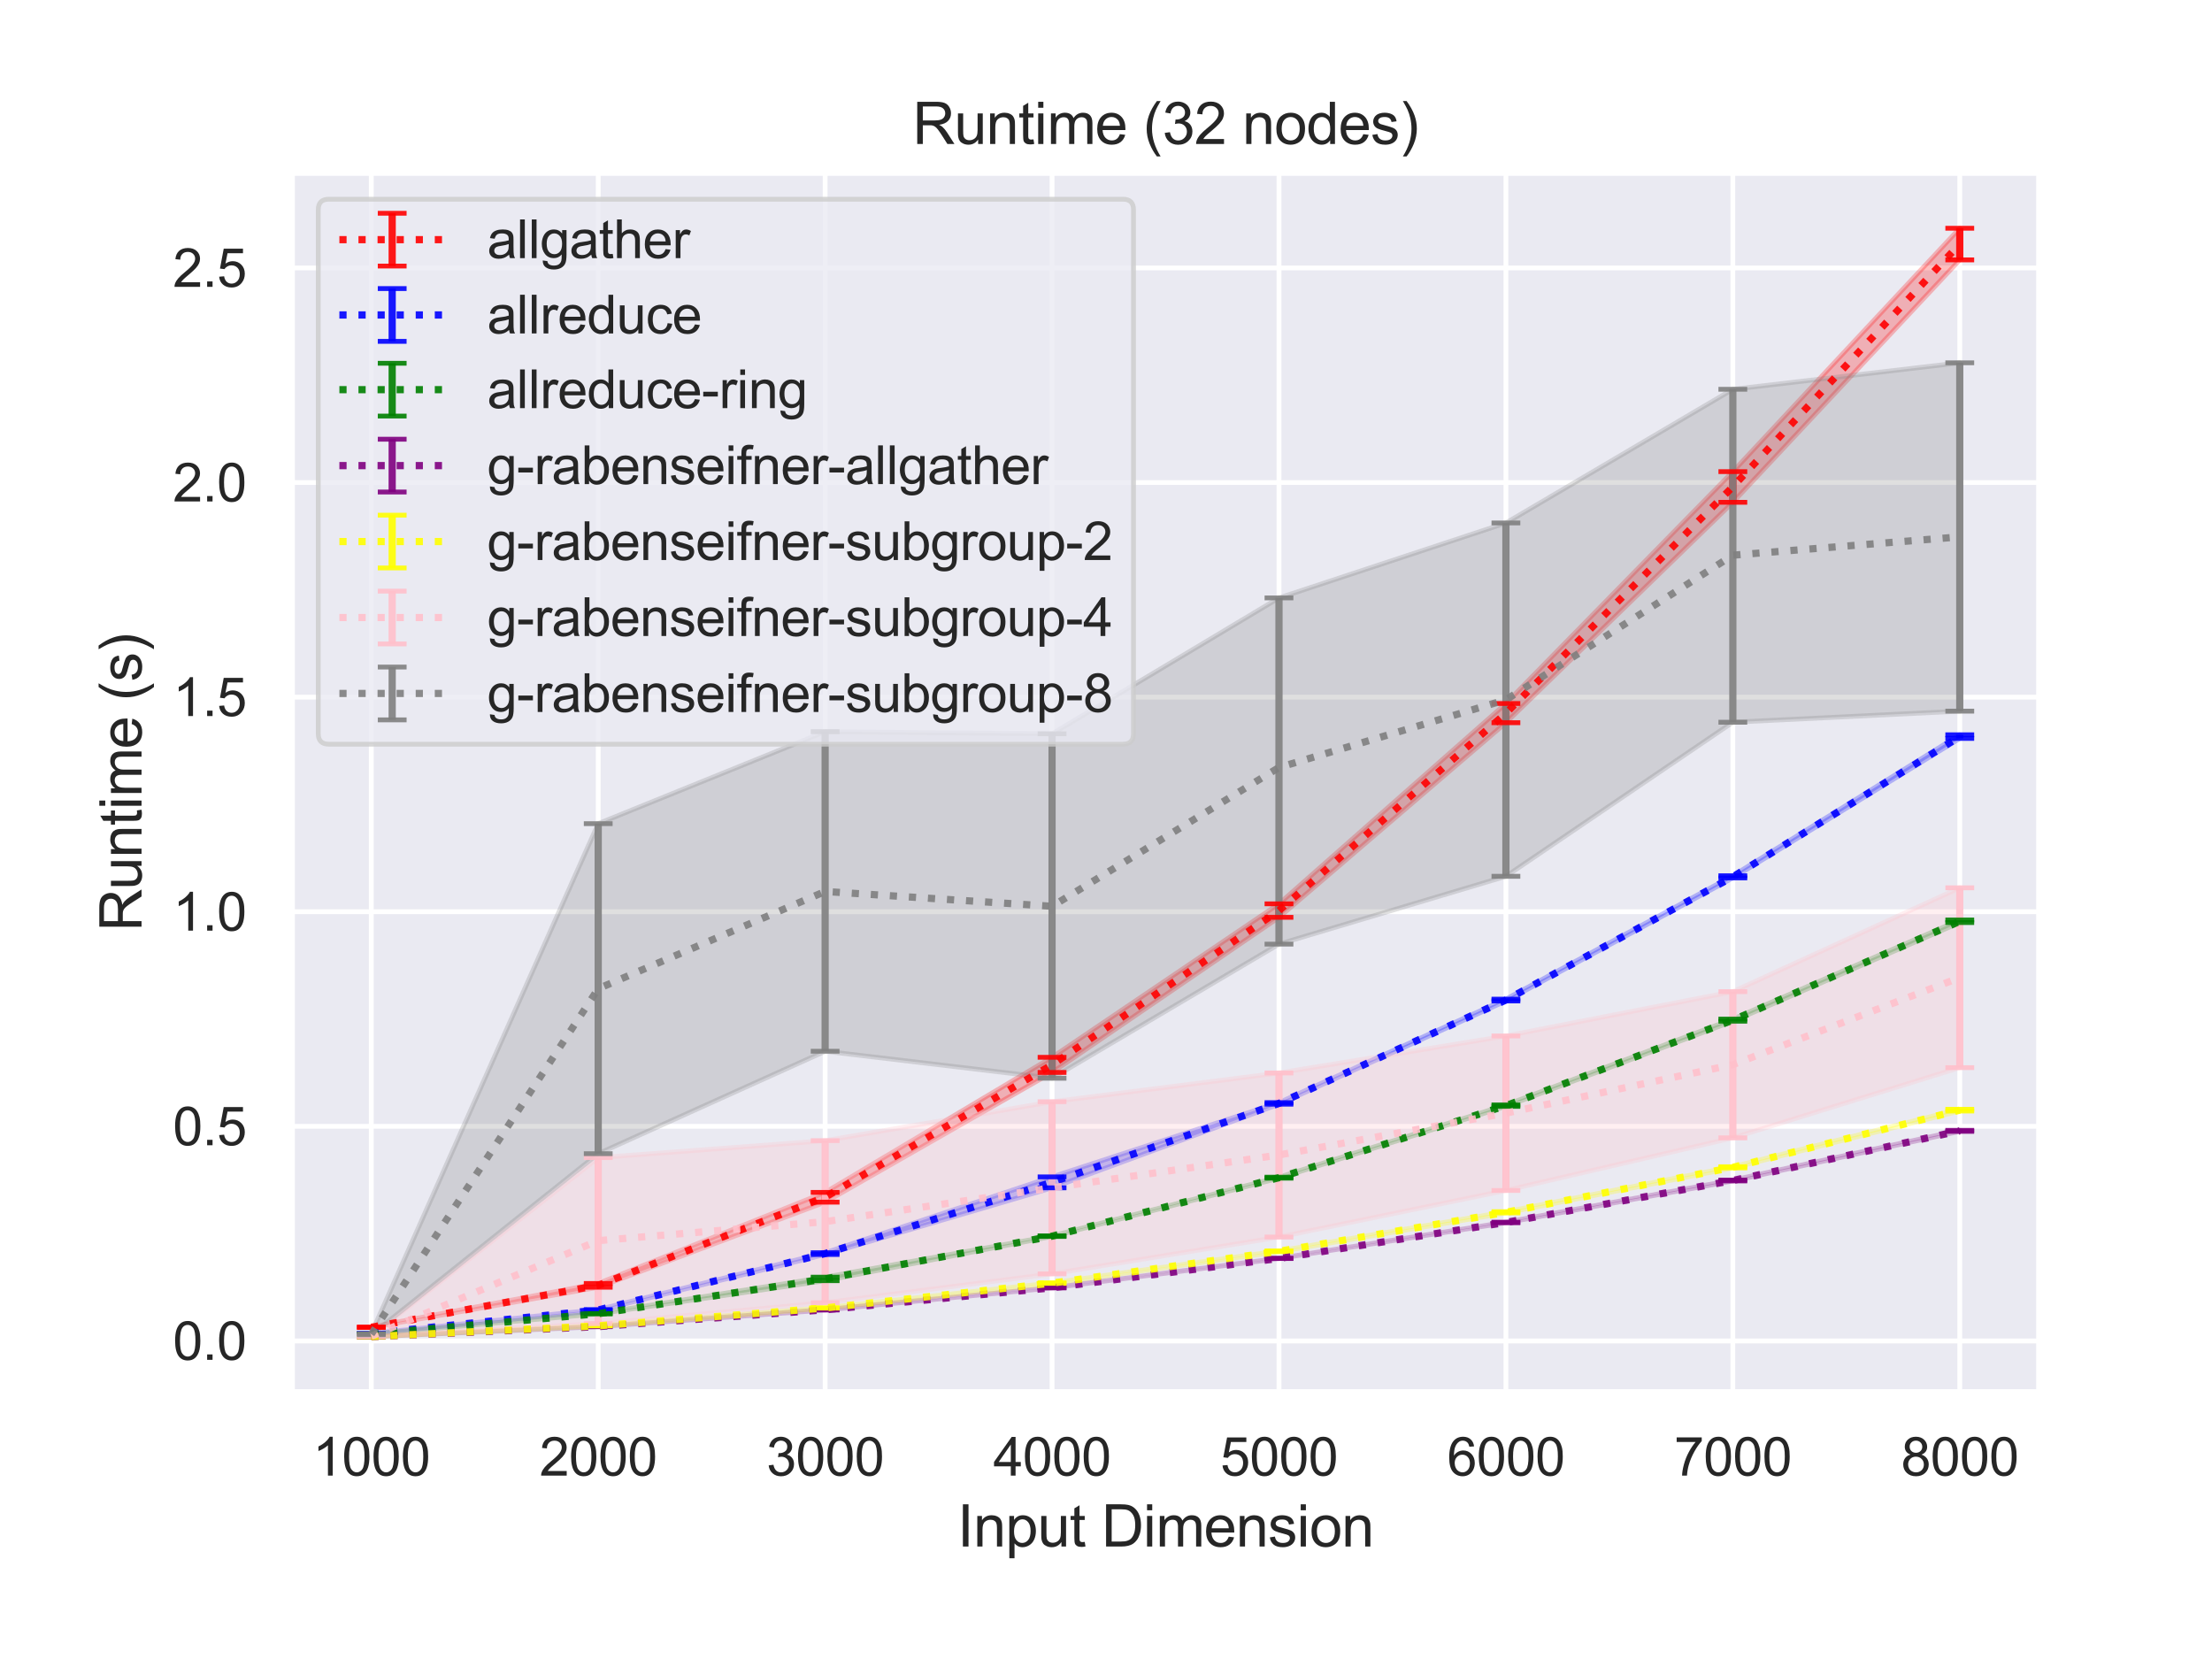 <?xml version="1.0" encoding="utf-8" standalone="no"?>
<!DOCTYPE svg PUBLIC "-//W3C//DTD SVG 1.1//EN"
  "http://www.w3.org/Graphics/SVG/1.1/DTD/svg11.dtd">
<svg height="345.6pt" version="1.1" viewBox="0 0 460.8 345.6" width="460.8pt" xmlns="http://www.w3.org/2000/svg" xmlns:xlink="http://www.w3.org/1999/xlink">
 <defs>
  <style type="text/css">*{stroke-linecap:butt;stroke-linejoin:round;}</style>
 </defs>
 <g id="figure_1">
  <g id="patch_1">
   <path d="M 0 345.6 
L 460.8 345.6 
L 460.8 0 
L 0 0 
z
" style="fill:#ffffff;"/>
  </g>
  <g id="axes_1">
   <g id="patch_2">
    <path d="M 60.8 290.02 
L 424.8 290.02 
L 424.8 36 
L 60.8 36 
z
" style="fill:#eaeaf2;"/>
   </g>
   <g id="matplotlib.axis_1">
    <g id="xtick_1">
     <g id="line2d_1">
      <path clip-path="url(#pe411a192d5)" d="M 77.345 290.02 
L 77.345 36 
" style="fill:none;stroke:#ffffff;stroke-linecap:round;"/>
     </g>
     <g id="text_1">
      <!-- 1000 -->
      <g style="fill:#262626;" transform="translate(65.111 307.394)scale(0.11 -0.11)">
       <defs>
        <path d="M 2384 0 
L 1822 0 
L 1822 3584 
Q 1619 3391 1289 3197 
Q 959 3003 697 2906 
L 697 3450 
Q 1169 3672 1522 3987 
Q 1875 4303 2022 4600 
L 2384 4600 
L 2384 0 
z
" id="ArialMT-31" transform="scale(0.016)"/>
        <path d="M 266 2259 
Q 266 3072 433 3567 
Q 600 4063 929 4331 
Q 1259 4600 1759 4600 
Q 2128 4600 2406 4451 
Q 2684 4303 2865 4023 
Q 3047 3744 3150 3342 
Q 3253 2941 3253 2259 
Q 3253 1453 3087 958 
Q 2922 463 2592 192 
Q 2263 -78 1759 -78 
Q 1097 -78 719 397 
Q 266 969 266 2259 
z
M 844 2259 
Q 844 1131 1108 757 
Q 1372 384 1759 384 
Q 2147 384 2411 759 
Q 2675 1134 2675 2259 
Q 2675 3391 2411 3762 
Q 2147 4134 1753 4134 
Q 1366 4134 1134 3806 
Q 844 3388 844 2259 
z
" id="ArialMT-30" transform="scale(0.016)"/>
       </defs>
       <use xlink:href="#ArialMT-31"/>
       <use x="55.615" xlink:href="#ArialMT-30"/>
       <use x="111.23" xlink:href="#ArialMT-30"/>
       <use x="166.846" xlink:href="#ArialMT-30"/>
      </g>
     </g>
    </g>
    <g id="xtick_2">
     <g id="line2d_2">
      <path clip-path="url(#pe411a192d5)" d="M 124.618 290.02 
L 124.618 36 
" style="fill:none;stroke:#ffffff;stroke-linecap:round;"/>
     </g>
     <g id="text_2">
      <!-- 2000 -->
      <g style="fill:#262626;" transform="translate(112.384 307.394)scale(0.11 -0.11)">
       <defs>
        <path d="M 3222 541 
L 3222 0 
L 194 0 
Q 188 203 259 391 
Q 375 700 629 1000 
Q 884 1300 1366 1694 
Q 2113 2306 2375 2664 
Q 2638 3022 2638 3341 
Q 2638 3675 2398 3904 
Q 2159 4134 1775 4134 
Q 1369 4134 1125 3890 
Q 881 3647 878 3216 
L 300 3275 
Q 359 3922 746 4261 
Q 1134 4600 1788 4600 
Q 2447 4600 2831 4234 
Q 3216 3869 3216 3328 
Q 3216 3053 3103 2787 
Q 2991 2522 2730 2228 
Q 2469 1934 1863 1422 
Q 1356 997 1212 845 
Q 1069 694 975 541 
L 3222 541 
z
" id="ArialMT-32" transform="scale(0.016)"/>
       </defs>
       <use xlink:href="#ArialMT-32"/>
       <use x="55.615" xlink:href="#ArialMT-30"/>
       <use x="111.23" xlink:href="#ArialMT-30"/>
       <use x="166.846" xlink:href="#ArialMT-30"/>
      </g>
     </g>
    </g>
    <g id="xtick_3">
     <g id="line2d_3">
      <path clip-path="url(#pe411a192d5)" d="M 171.891 290.02 
L 171.891 36 
" style="fill:none;stroke:#ffffff;stroke-linecap:round;"/>
     </g>
     <g id="text_3">
      <!-- 3000 -->
      <g style="fill:#262626;" transform="translate(159.657 307.394)scale(0.11 -0.11)">
       <defs>
        <path d="M 269 1209 
L 831 1284 
Q 928 806 1161 595 
Q 1394 384 1728 384 
Q 2125 384 2398 659 
Q 2672 934 2672 1341 
Q 2672 1728 2419 1979 
Q 2166 2231 1775 2231 
Q 1616 2231 1378 2169 
L 1441 2663 
Q 1497 2656 1531 2656 
Q 1891 2656 2178 2843 
Q 2466 3031 2466 3422 
Q 2466 3731 2256 3934 
Q 2047 4138 1716 4138 
Q 1388 4138 1169 3931 
Q 950 3725 888 3313 
L 325 3413 
Q 428 3978 793 4289 
Q 1159 4600 1703 4600 
Q 2078 4600 2393 4439 
Q 2709 4278 2876 4000 
Q 3044 3722 3044 3409 
Q 3044 3113 2884 2869 
Q 2725 2625 2413 2481 
Q 2819 2388 3044 2092 
Q 3269 1797 3269 1353 
Q 3269 753 2831 336 
Q 2394 -81 1725 -81 
Q 1122 -81 723 278 
Q 325 638 269 1209 
z
" id="ArialMT-33" transform="scale(0.016)"/>
       </defs>
       <use xlink:href="#ArialMT-33"/>
       <use x="55.615" xlink:href="#ArialMT-30"/>
       <use x="111.23" xlink:href="#ArialMT-30"/>
       <use x="166.846" xlink:href="#ArialMT-30"/>
      </g>
     </g>
    </g>
    <g id="xtick_4">
     <g id="line2d_4">
      <path clip-path="url(#pe411a192d5)" d="M 219.164 290.02 
L 219.164 36 
" style="fill:none;stroke:#ffffff;stroke-linecap:round;"/>
     </g>
     <g id="text_4">
      <!-- 4000 -->
      <g style="fill:#262626;" transform="translate(206.93 307.394)scale(0.11 -0.11)">
       <defs>
        <path d="M 2069 0 
L 2069 1097 
L 81 1097 
L 81 1613 
L 2172 4581 
L 2631 4581 
L 2631 1613 
L 3250 1613 
L 3250 1097 
L 2631 1097 
L 2631 0 
L 2069 0 
z
M 2069 1613 
L 2069 3678 
L 634 1613 
L 2069 1613 
z
" id="ArialMT-34" transform="scale(0.016)"/>
       </defs>
       <use xlink:href="#ArialMT-34"/>
       <use x="55.615" xlink:href="#ArialMT-30"/>
       <use x="111.23" xlink:href="#ArialMT-30"/>
       <use x="166.846" xlink:href="#ArialMT-30"/>
      </g>
     </g>
    </g>
    <g id="xtick_5">
     <g id="line2d_5">
      <path clip-path="url(#pe411a192d5)" d="M 266.436 290.02 
L 266.436 36 
" style="fill:none;stroke:#ffffff;stroke-linecap:round;"/>
     </g>
     <g id="text_5">
      <!-- 5000 -->
      <g style="fill:#262626;" transform="translate(254.202 307.394)scale(0.11 -0.11)">
       <defs>
        <path d="M 266 1200 
L 856 1250 
Q 922 819 1161 601 
Q 1400 384 1738 384 
Q 2144 384 2425 690 
Q 2706 997 2706 1503 
Q 2706 1984 2436 2262 
Q 2166 2541 1728 2541 
Q 1456 2541 1237 2417 
Q 1019 2294 894 2097 
L 366 2166 
L 809 4519 
L 3088 4519 
L 3088 3981 
L 1259 3981 
L 1013 2750 
Q 1425 3038 1878 3038 
Q 2478 3038 2890 2622 
Q 3303 2206 3303 1553 
Q 3303 931 2941 478 
Q 2500 -78 1738 -78 
Q 1113 -78 717 272 
Q 322 622 266 1200 
z
" id="ArialMT-35" transform="scale(0.016)"/>
       </defs>
       <use xlink:href="#ArialMT-35"/>
       <use x="55.615" xlink:href="#ArialMT-30"/>
       <use x="111.23" xlink:href="#ArialMT-30"/>
       <use x="166.846" xlink:href="#ArialMT-30"/>
      </g>
     </g>
    </g>
    <g id="xtick_6">
     <g id="line2d_6">
      <path clip-path="url(#pe411a192d5)" d="M 313.709 290.02 
L 313.709 36 
" style="fill:none;stroke:#ffffff;stroke-linecap:round;"/>
     </g>
     <g id="text_6">
      <!-- 6000 -->
      <g style="fill:#262626;" transform="translate(301.475 307.394)scale(0.11 -0.11)">
       <defs>
        <path d="M 3184 3459 
L 2625 3416 
Q 2550 3747 2413 3897 
Q 2184 4138 1850 4138 
Q 1581 4138 1378 3988 
Q 1113 3794 959 3422 
Q 806 3050 800 2363 
Q 1003 2672 1297 2822 
Q 1591 2972 1913 2972 
Q 2475 2972 2870 2558 
Q 3266 2144 3266 1488 
Q 3266 1056 3080 686 
Q 2894 316 2569 119 
Q 2244 -78 1831 -78 
Q 1128 -78 684 439 
Q 241 956 241 2144 
Q 241 3472 731 4075 
Q 1159 4600 1884 4600 
Q 2425 4600 2770 4297 
Q 3116 3994 3184 3459 
z
M 888 1484 
Q 888 1194 1011 928 
Q 1134 663 1356 523 
Q 1578 384 1822 384 
Q 2178 384 2434 671 
Q 2691 959 2691 1453 
Q 2691 1928 2437 2201 
Q 2184 2475 1800 2475 
Q 1419 2475 1153 2201 
Q 888 1928 888 1484 
z
" id="ArialMT-36" transform="scale(0.016)"/>
       </defs>
       <use xlink:href="#ArialMT-36"/>
       <use x="55.615" xlink:href="#ArialMT-30"/>
       <use x="111.23" xlink:href="#ArialMT-30"/>
       <use x="166.846" xlink:href="#ArialMT-30"/>
      </g>
     </g>
    </g>
    <g id="xtick_7">
     <g id="line2d_7">
      <path clip-path="url(#pe411a192d5)" d="M 360.982 290.02 
L 360.982 36 
" style="fill:none;stroke:#ffffff;stroke-linecap:round;"/>
     </g>
     <g id="text_7">
      <!-- 7000 -->
      <g style="fill:#262626;" transform="translate(348.748 307.394)scale(0.11 -0.11)">
       <defs>
        <path d="M 303 3981 
L 303 4522 
L 3269 4522 
L 3269 4084 
Q 2831 3619 2401 2847 
Q 1972 2075 1738 1259 
Q 1569 684 1522 0 
L 944 0 
Q 953 541 1156 1306 
Q 1359 2072 1739 2783 
Q 2119 3494 2547 3981 
L 303 3981 
z
" id="ArialMT-37" transform="scale(0.016)"/>
       </defs>
       <use xlink:href="#ArialMT-37"/>
       <use x="55.615" xlink:href="#ArialMT-30"/>
       <use x="111.23" xlink:href="#ArialMT-30"/>
       <use x="166.846" xlink:href="#ArialMT-30"/>
      </g>
     </g>
    </g>
    <g id="xtick_8">
     <g id="line2d_8">
      <path clip-path="url(#pe411a192d5)" d="M 408.255 290.02 
L 408.255 36 
" style="fill:none;stroke:#ffffff;stroke-linecap:round;"/>
     </g>
     <g id="text_8">
      <!-- 8000 -->
      <g style="fill:#262626;" transform="translate(396.02 307.394)scale(0.11 -0.11)">
       <defs>
        <path d="M 1131 2484 
Q 781 2613 612 2850 
Q 444 3088 444 3419 
Q 444 3919 803 4259 
Q 1163 4600 1759 4600 
Q 2359 4600 2725 4251 
Q 3091 3903 3091 3403 
Q 3091 3084 2923 2848 
Q 2756 2613 2416 2484 
Q 2838 2347 3058 2040 
Q 3278 1734 3278 1309 
Q 3278 722 2862 322 
Q 2447 -78 1769 -78 
Q 1091 -78 675 323 
Q 259 725 259 1325 
Q 259 1772 486 2073 
Q 713 2375 1131 2484 
z
M 1019 3438 
Q 1019 3113 1228 2906 
Q 1438 2700 1772 2700 
Q 2097 2700 2305 2904 
Q 2513 3109 2513 3406 
Q 2513 3716 2298 3927 
Q 2084 4138 1766 4138 
Q 1444 4138 1231 3931 
Q 1019 3725 1019 3438 
z
M 838 1322 
Q 838 1081 952 856 
Q 1066 631 1291 507 
Q 1516 384 1775 384 
Q 2178 384 2440 643 
Q 2703 903 2703 1303 
Q 2703 1709 2433 1975 
Q 2163 2241 1756 2241 
Q 1359 2241 1098 1978 
Q 838 1716 838 1322 
z
" id="ArialMT-38" transform="scale(0.016)"/>
       </defs>
       <use xlink:href="#ArialMT-38"/>
       <use x="55.615" xlink:href="#ArialMT-30"/>
       <use x="111.23" xlink:href="#ArialMT-30"/>
       <use x="166.846" xlink:href="#ArialMT-30"/>
      </g>
     </g>
    </g>
    <g id="text_9">
     <!-- Input Dimension -->
     <g style="fill:#262626;" transform="translate(199.446 322.169)scale(0.12 -0.12)">
      <defs>
       <path d="M 597 0 
L 597 4581 
L 1203 4581 
L 1203 0 
L 597 0 
z
" id="ArialMT-49" transform="scale(0.016)"/>
       <path d="M 422 0 
L 422 3319 
L 928 3319 
L 928 2847 
Q 1294 3394 1984 3394 
Q 2284 3394 2536 3286 
Q 2788 3178 2913 3003 
Q 3038 2828 3088 2588 
Q 3119 2431 3119 2041 
L 3119 0 
L 2556 0 
L 2556 2019 
Q 2556 2363 2490 2533 
Q 2425 2703 2258 2804 
Q 2091 2906 1866 2906 
Q 1506 2906 1245 2678 
Q 984 2450 984 1813 
L 984 0 
L 422 0 
z
" id="ArialMT-6e" transform="scale(0.016)"/>
       <path d="M 422 -1272 
L 422 3319 
L 934 3319 
L 934 2888 
Q 1116 3141 1344 3267 
Q 1572 3394 1897 3394 
Q 2322 3394 2647 3175 
Q 2972 2956 3137 2557 
Q 3303 2159 3303 1684 
Q 3303 1175 3120 767 
Q 2938 359 2589 142 
Q 2241 -75 1856 -75 
Q 1575 -75 1351 44 
Q 1128 163 984 344 
L 984 -1272 
L 422 -1272 
z
M 931 1641 
Q 931 1000 1190 694 
Q 1450 388 1819 388 
Q 2194 388 2461 705 
Q 2728 1022 2728 1688 
Q 2728 2322 2467 2637 
Q 2206 2953 1844 2953 
Q 1484 2953 1207 2617 
Q 931 2281 931 1641 
z
" id="ArialMT-70" transform="scale(0.016)"/>
       <path d="M 2597 0 
L 2597 488 
Q 2209 -75 1544 -75 
Q 1250 -75 995 37 
Q 741 150 617 320 
Q 494 491 444 738 
Q 409 903 409 1263 
L 409 3319 
L 972 3319 
L 972 1478 
Q 972 1038 1006 884 
Q 1059 663 1231 536 
Q 1403 409 1656 409 
Q 1909 409 2131 539 
Q 2353 669 2445 892 
Q 2538 1116 2538 1541 
L 2538 3319 
L 3100 3319 
L 3100 0 
L 2597 0 
z
" id="ArialMT-75" transform="scale(0.016)"/>
       <path d="M 1650 503 
L 1731 6 
Q 1494 -44 1306 -44 
Q 1000 -44 831 53 
Q 663 150 594 308 
Q 525 466 525 972 
L 525 2881 
L 113 2881 
L 113 3319 
L 525 3319 
L 525 4141 
L 1084 4478 
L 1084 3319 
L 1650 3319 
L 1650 2881 
L 1084 2881 
L 1084 941 
Q 1084 700 1114 631 
Q 1144 563 1211 522 
Q 1278 481 1403 481 
Q 1497 481 1650 503 
z
" id="ArialMT-74" transform="scale(0.016)"/>
       <path id="ArialMT-20" transform="scale(0.016)"/>
       <path d="M 494 0 
L 494 4581 
L 2072 4581 
Q 2606 4581 2888 4516 
Q 3281 4425 3559 4188 
Q 3922 3881 4101 3404 
Q 4281 2928 4281 2316 
Q 4281 1794 4159 1391 
Q 4038 988 3847 723 
Q 3656 459 3429 307 
Q 3203 156 2883 78 
Q 2563 0 2147 0 
L 494 0 
z
M 1100 541 
L 2078 541 
Q 2531 541 2789 625 
Q 3047 709 3200 863 
Q 3416 1078 3536 1442 
Q 3656 1806 3656 2325 
Q 3656 3044 3420 3430 
Q 3184 3816 2847 3947 
Q 2603 4041 2063 4041 
L 1100 4041 
L 1100 541 
z
" id="ArialMT-44" transform="scale(0.016)"/>
       <path d="M 425 3934 
L 425 4581 
L 988 4581 
L 988 3934 
L 425 3934 
z
M 425 0 
L 425 3319 
L 988 3319 
L 988 0 
L 425 0 
z
" id="ArialMT-69" transform="scale(0.016)"/>
       <path d="M 422 0 
L 422 3319 
L 925 3319 
L 925 2853 
Q 1081 3097 1340 3245 
Q 1600 3394 1931 3394 
Q 2300 3394 2536 3241 
Q 2772 3088 2869 2813 
Q 3263 3394 3894 3394 
Q 4388 3394 4653 3120 
Q 4919 2847 4919 2278 
L 4919 0 
L 4359 0 
L 4359 2091 
Q 4359 2428 4304 2576 
Q 4250 2725 4106 2815 
Q 3963 2906 3769 2906 
Q 3419 2906 3187 2673 
Q 2956 2441 2956 1928 
L 2956 0 
L 2394 0 
L 2394 2156 
Q 2394 2531 2256 2718 
Q 2119 2906 1806 2906 
Q 1569 2906 1367 2781 
Q 1166 2656 1075 2415 
Q 984 2175 984 1722 
L 984 0 
L 422 0 
z
" id="ArialMT-6d" transform="scale(0.016)"/>
       <path d="M 2694 1069 
L 3275 997 
Q 3138 488 2766 206 
Q 2394 -75 1816 -75 
Q 1088 -75 661 373 
Q 234 822 234 1631 
Q 234 2469 665 2931 
Q 1097 3394 1784 3394 
Q 2450 3394 2872 2941 
Q 3294 2488 3294 1666 
Q 3294 1616 3291 1516 
L 816 1516 
Q 847 969 1125 678 
Q 1403 388 1819 388 
Q 2128 388 2347 550 
Q 2566 713 2694 1069 
z
M 847 1978 
L 2700 1978 
Q 2663 2397 2488 2606 
Q 2219 2931 1791 2931 
Q 1403 2931 1139 2672 
Q 875 2413 847 1978 
z
" id="ArialMT-65" transform="scale(0.016)"/>
       <path d="M 197 991 
L 753 1078 
Q 800 744 1014 566 
Q 1228 388 1613 388 
Q 2000 388 2187 545 
Q 2375 703 2375 916 
Q 2375 1106 2209 1216 
Q 2094 1291 1634 1406 
Q 1016 1563 777 1677 
Q 538 1791 414 1992 
Q 291 2194 291 2438 
Q 291 2659 392 2848 
Q 494 3038 669 3163 
Q 800 3259 1026 3326 
Q 1253 3394 1513 3394 
Q 1903 3394 2198 3281 
Q 2494 3169 2634 2976 
Q 2775 2784 2828 2463 
L 2278 2388 
Q 2241 2644 2061 2787 
Q 1881 2931 1553 2931 
Q 1166 2931 1000 2803 
Q 834 2675 834 2503 
Q 834 2394 903 2306 
Q 972 2216 1119 2156 
Q 1203 2125 1616 2013 
Q 2213 1853 2448 1751 
Q 2684 1650 2818 1456 
Q 2953 1263 2953 975 
Q 2953 694 2789 445 
Q 2625 197 2315 61 
Q 2006 -75 1616 -75 
Q 969 -75 630 194 
Q 291 463 197 991 
z
" id="ArialMT-73" transform="scale(0.016)"/>
       <path d="M 213 1659 
Q 213 2581 725 3025 
Q 1153 3394 1769 3394 
Q 2453 3394 2887 2945 
Q 3322 2497 3322 1706 
Q 3322 1066 3130 698 
Q 2938 331 2570 128 
Q 2203 -75 1769 -75 
Q 1072 -75 642 372 
Q 213 819 213 1659 
z
M 791 1659 
Q 791 1022 1069 705 
Q 1347 388 1769 388 
Q 2188 388 2466 706 
Q 2744 1025 2744 1678 
Q 2744 2294 2464 2611 
Q 2184 2928 1769 2928 
Q 1347 2928 1069 2612 
Q 791 2297 791 1659 
z
" id="ArialMT-6f" transform="scale(0.016)"/>
      </defs>
      <use xlink:href="#ArialMT-49"/>
      <use x="27.783" xlink:href="#ArialMT-6e"/>
      <use x="83.398" xlink:href="#ArialMT-70"/>
      <use x="139.014" xlink:href="#ArialMT-75"/>
      <use x="194.629" xlink:href="#ArialMT-74"/>
      <use x="222.412" xlink:href="#ArialMT-20"/>
      <use x="250.195" xlink:href="#ArialMT-44"/>
      <use x="322.412" xlink:href="#ArialMT-69"/>
      <use x="344.629" xlink:href="#ArialMT-6d"/>
      <use x="427.93" xlink:href="#ArialMT-65"/>
      <use x="483.545" xlink:href="#ArialMT-6e"/>
      <use x="539.16" xlink:href="#ArialMT-73"/>
      <use x="589.16" xlink:href="#ArialMT-69"/>
      <use x="611.377" xlink:href="#ArialMT-6f"/>
      <use x="666.992" xlink:href="#ArialMT-6e"/>
     </g>
    </g>
   </g>
   <g id="matplotlib.axis_2">
    <g id="ytick_1">
     <g id="line2d_9">
      <path clip-path="url(#pe411a192d5)" d="M 60.8 279.342 
L 424.8 279.342 
" style="fill:none;stroke:#ffffff;stroke-linecap:round;"/>
     </g>
     <g id="text_10">
      <!-- 0.0 -->
      <g style="fill:#262626;" transform="translate(36.01 283.278)scale(0.11 -0.11)">
       <defs>
        <path d="M 581 0 
L 581 641 
L 1222 641 
L 1222 0 
L 581 0 
z
" id="ArialMT-2e" transform="scale(0.016)"/>
       </defs>
       <use xlink:href="#ArialMT-30"/>
       <use x="55.615" xlink:href="#ArialMT-2e"/>
       <use x="83.398" xlink:href="#ArialMT-30"/>
      </g>
     </g>
    </g>
    <g id="ytick_2">
     <g id="line2d_10">
      <path clip-path="url(#pe411a192d5)" d="M 60.8 234.637 
L 424.8 234.637 
" style="fill:none;stroke:#ffffff;stroke-linecap:round;"/>
     </g>
     <g id="text_11">
      <!-- 0.5 -->
      <g style="fill:#262626;" transform="translate(36.01 238.574)scale(0.11 -0.11)">
       <use xlink:href="#ArialMT-30"/>
       <use x="55.615" xlink:href="#ArialMT-2e"/>
       <use x="83.398" xlink:href="#ArialMT-35"/>
      </g>
     </g>
    </g>
    <g id="ytick_3">
     <g id="line2d_11">
      <path clip-path="url(#pe411a192d5)" d="M 60.8 189.933 
L 424.8 189.933 
" style="fill:none;stroke:#ffffff;stroke-linecap:round;"/>
     </g>
     <g id="text_12">
      <!-- 1.0 -->
      <g style="fill:#262626;" transform="translate(36.01 193.87)scale(0.11 -0.11)">
       <use xlink:href="#ArialMT-31"/>
       <use x="55.615" xlink:href="#ArialMT-2e"/>
       <use x="83.398" xlink:href="#ArialMT-30"/>
      </g>
     </g>
    </g>
    <g id="ytick_4">
     <g id="line2d_12">
      <path clip-path="url(#pe411a192d5)" d="M 60.8 145.228 
L 424.8 145.228 
" style="fill:none;stroke:#ffffff;stroke-linecap:round;"/>
     </g>
     <g id="text_13">
      <!-- 1.5 -->
      <g style="fill:#262626;" transform="translate(36.01 149.165)scale(0.11 -0.11)">
       <use xlink:href="#ArialMT-31"/>
       <use x="55.615" xlink:href="#ArialMT-2e"/>
       <use x="83.398" xlink:href="#ArialMT-35"/>
      </g>
     </g>
    </g>
    <g id="ytick_5">
     <g id="line2d_13">
      <path clip-path="url(#pe411a192d5)" d="M 60.8 100.524 
L 424.8 100.524 
" style="fill:none;stroke:#ffffff;stroke-linecap:round;"/>
     </g>
     <g id="text_14">
      <!-- 2.0 -->
      <g style="fill:#262626;" transform="translate(36.01 104.461)scale(0.11 -0.11)">
       <use xlink:href="#ArialMT-32"/>
       <use x="55.615" xlink:href="#ArialMT-2e"/>
       <use x="83.398" xlink:href="#ArialMT-30"/>
      </g>
     </g>
    </g>
    <g id="ytick_6">
     <g id="line2d_14">
      <path clip-path="url(#pe411a192d5)" d="M 60.8 55.82 
L 424.8 55.82 
" style="fill:none;stroke:#ffffff;stroke-linecap:round;"/>
     </g>
     <g id="text_15">
      <!-- 2.5 -->
      <g style="fill:#262626;" transform="translate(36.01 59.756)scale(0.11 -0.11)">
       <use xlink:href="#ArialMT-32"/>
       <use x="55.615" xlink:href="#ArialMT-2e"/>
       <use x="83.398" xlink:href="#ArialMT-35"/>
      </g>
     </g>
    </g>
    <g id="text_16">
     <!-- Runtime (s) -->
     <g style="fill:#262626;" transform="translate(29.484 194.013)rotate(-90)scale(0.12 -0.12)">
      <defs>
       <path d="M 503 0 
L 503 4581 
L 2534 4581 
Q 3147 4581 3465 4457 
Q 3784 4334 3975 4021 
Q 4166 3709 4166 3331 
Q 4166 2844 3850 2509 
Q 3534 2175 2875 2084 
Q 3116 1969 3241 1856 
Q 3506 1613 3744 1247 
L 4541 0 
L 3778 0 
L 3172 953 
Q 2906 1366 2734 1584 
Q 2563 1803 2427 1890 
Q 2291 1978 2150 2013 
Q 2047 2034 1813 2034 
L 1109 2034 
L 1109 0 
L 503 0 
z
M 1109 2559 
L 2413 2559 
Q 2828 2559 3062 2645 
Q 3297 2731 3419 2920 
Q 3541 3109 3541 3331 
Q 3541 3656 3305 3865 
Q 3069 4075 2559 4075 
L 1109 4075 
L 1109 2559 
z
" id="ArialMT-52" transform="scale(0.016)"/>
       <path d="M 1497 -1347 
Q 1031 -759 709 28 
Q 388 816 388 1659 
Q 388 2403 628 3084 
Q 909 3875 1497 4659 
L 1900 4659 
Q 1522 4009 1400 3731 
Q 1209 3300 1100 2831 
Q 966 2247 966 1656 
Q 966 153 1900 -1347 
L 1497 -1347 
z
" id="ArialMT-28" transform="scale(0.016)"/>
       <path d="M 791 -1347 
L 388 -1347 
Q 1322 153 1322 1656 
Q 1322 2244 1188 2822 
Q 1081 3291 891 3722 
Q 769 4003 388 4659 
L 791 4659 
Q 1378 3875 1659 3084 
Q 1900 2403 1900 1659 
Q 1900 816 1576 28 
Q 1253 -759 791 -1347 
z
" id="ArialMT-29" transform="scale(0.016)"/>
      </defs>
      <use xlink:href="#ArialMT-52"/>
      <use x="72.217" xlink:href="#ArialMT-75"/>
      <use x="127.832" xlink:href="#ArialMT-6e"/>
      <use x="183.447" xlink:href="#ArialMT-74"/>
      <use x="211.23" xlink:href="#ArialMT-69"/>
      <use x="233.447" xlink:href="#ArialMT-6d"/>
      <use x="316.748" xlink:href="#ArialMT-65"/>
      <use x="372.363" xlink:href="#ArialMT-20"/>
      <use x="400.146" xlink:href="#ArialMT-28"/>
      <use x="433.447" xlink:href="#ArialMT-73"/>
      <use x="483.447" xlink:href="#ArialMT-29"/>
     </g>
    </g>
   </g>
   <g id="PolyCollection_1">
    <defs>
     <path d="M 77.345 -69.151 
L 77.345 -69.066 
L 124.618 -77.441 
L 171.891 -95.17 
L 219.164 -122.191 
L 266.436 -154.501 
L 313.709 -195.047 
L 360.982 -240.961 
L 408.255 -291.459 
L 408.255 -298.054 
L 408.255 -298.054 
L 360.982 -247.349 
L 313.709 -199.047 
L 266.436 -157.314 
L 219.164 -125.345 
L 171.891 -97.205 
L 124.618 -78.234 
L 77.345 -69.151 
z
" id="me12ddcfb1e" style="stroke:#ff0000;stroke-opacity:0.25;"/>
    </defs>
    <g clip-path="url(#pe411a192d5)">
     <use style="fill:#ff0000;fill-opacity:0.25;stroke:#ff0000;stroke-opacity:0.25;" x="0" xlink:href="#me12ddcfb1e" y="345.6"/>
    </g>
   </g>
   <g id="PolyCollection_2">
    <defs>
     <path d="M 77.345 -67.816 
L 77.345 -67.808 
L 124.618 -72.624 
L 171.891 -84.271 
L 219.164 -98.157 
L 266.436 -115.576 
L 313.709 -137.085 
L 360.982 -162.713 
L 408.255 -191.771 
L 408.255 -192.527 
L 408.255 -192.527 
L 360.982 -163.161 
L 313.709 -137.461 
L 266.436 -115.905 
L 219.164 -100.437 
L 171.891 -84.634 
L 124.618 -72.792 
L 77.345 -67.816 
z
" id="m9a6a5f8641" style="stroke:#0000ff;stroke-opacity:0.25;"/>
    </defs>
    <g clip-path="url(#pe411a192d5)">
     <use style="fill:#0000ff;fill-opacity:0.25;stroke:#0000ff;stroke-opacity:0.25;" x="0" xlink:href="#m9a6a5f8641" y="345.6"/>
    </g>
   </g>
   <g id="PolyCollection_3">
    <defs>
     <path d="M 77.345 -67.692 
L 77.345 -67.683 
L 124.618 -71.905 
L 171.891 -78.813 
L 219.164 -88.03 
L 266.436 -100.172 
L 313.709 -115.124 
L 360.982 -132.861 
L 408.255 -153.409 
L 408.255 -153.945 
L 408.255 -153.945 
L 360.982 -133.307 
L 313.709 -115.422 
L 266.436 -100.37 
L 219.164 -88.144 
L 171.891 -79.546 
L 124.618 -71.962 
L 77.345 -67.692 
z
" id="m13a46d92cb" style="stroke:#008000;stroke-opacity:0.25;"/>
    </defs>
    <g clip-path="url(#pe411a192d5)">
     <use style="fill:#008000;fill-opacity:0.25;stroke:#008000;stroke-opacity:0.25;" x="0" xlink:href="#m13a46d92cb" y="345.6"/>
    </g>
   </g>
   <g id="PolyCollection_4">
    <defs>
     <path d="M 77.345 -67.132 
L 77.345 -67.126 
L 124.618 -69.231 
L 171.891 -72.7 
L 219.164 -77.309 
L 266.436 -83.43 
L 313.709 -90.882 
L 360.982 -99.594 
L 408.255 -109.918 
L 408.255 -110.132 
L 408.255 -110.132 
L 360.982 -99.766 
L 313.709 -90.998 
L 266.436 -83.473 
L 219.164 -77.345 
L 171.891 -72.792 
L 124.618 -69.248 
L 77.345 -67.132 
z
" id="m1bf6b7320a" style="stroke:#800080;stroke-opacity:0.25;"/>
    </defs>
    <g clip-path="url(#pe411a192d5)">
     <use style="fill:#800080;fill-opacity:0.25;stroke:#800080;stroke-opacity:0.25;" x="0" xlink:href="#m1bf6b7320a" y="345.6"/>
    </g>
   </g>
   <g id="PolyCollection_5">
    <defs>
     <path d="M 77.345 -67.163 
L 77.345 -67.157 
L 124.618 -69.396 
L 171.891 -73.095 
L 219.164 -78.259 
L 266.436 -84.858 
L 313.709 -92.924 
L 360.982 -102.31 
L 408.255 -114.154 
L 408.255 -114.522 
L 408.255 -114.522 
L 360.982 -102.549 
L 313.709 -93.178 
L 266.436 -85.007 
L 219.164 -78.353 
L 171.891 -73.159 
L 124.618 -69.418 
L 77.345 -67.163 
z
" id="m289b8cf79e" style="stroke:#ffff00;stroke-opacity:0.25;"/>
    </defs>
    <g clip-path="url(#pe411a192d5)">
     <use style="fill:#ffff00;fill-opacity:0.25;stroke:#ffff00;stroke-opacity:0.25;" x="0" xlink:href="#m289b8cf79e" y="345.6"/>
    </g>
   </g>
   <g id="PolyCollection_6">
    <defs>
     <path d="M 77.345 -67.248 
L 77.345 -67.237 
L 124.618 -69.87 
L 171.891 -74.226 
L 219.164 -80.234 
L 266.436 -87.897 
L 313.709 -97.605 
L 360.982 -108.563 
L 408.255 -123.196 
L 408.255 -160.653 
L 408.255 -160.653 
L 360.982 -139.022 
L 313.709 -129.788 
L 266.436 -122.083 
L 219.164 -116.089 
L 171.891 -107.979 
L 124.618 -104.44 
L 77.345 -67.248 
z
" id="mae503b3b7e" style="stroke:#ffc0cb;stroke-opacity:0.25;"/>
    </defs>
    <g clip-path="url(#pe411a192d5)">
     <use style="fill:#ffc0cb;fill-opacity:0.25;stroke:#ffc0cb;stroke-opacity:0.25;" x="0" xlink:href="#mae503b3b7e" y="345.6"/>
    </g>
   </g>
   <g id="PolyCollection_7">
    <defs>
     <path d="M 77.345 -67.786 
L 77.345 -67.527 
L 124.618 -105.267 
L 171.891 -126.606 
L 219.164 -120.987 
L 266.436 -148.924 
L 313.709 -163.051 
L 360.982 -195.147 
L 408.255 -197.455 
L 408.255 -270.026 
L 408.255 -270.026 
L 360.982 -264.502 
L 313.709 -236.657 
L 266.436 -221.041 
L 219.164 -192.736 
L 171.891 -193.178 
L 124.618 -174.02 
L 77.345 -67.786 
z
" id="m6b093e49c4" style="stroke:#808080;stroke-opacity:0.25;"/>
    </defs>
    <g clip-path="url(#pe411a192d5)">
     <use style="fill:#808080;fill-opacity:0.25;stroke:#808080;stroke-opacity:0.25;" x="0" xlink:href="#m6b093e49c4" y="345.6"/>
    </g>
   </g>
   <g id="LineCollection_1">
    <path clip-path="url(#pe411a192d5)" d="M 77.345 276.534 
L 77.345 276.449 
" style="fill:none;stroke:#ff0000;stroke-opacity:0.9;stroke-width:1.5;"/>
    <path clip-path="url(#pe411a192d5)" d="M 124.618 268.159 
L 124.618 267.366 
" style="fill:none;stroke:#ff0000;stroke-opacity:0.9;stroke-width:1.5;"/>
    <path clip-path="url(#pe411a192d5)" d="M 171.891 250.43 
L 171.891 248.395 
" style="fill:none;stroke:#ff0000;stroke-opacity:0.9;stroke-width:1.5;"/>
    <path clip-path="url(#pe411a192d5)" d="M 219.164 223.409 
L 219.164 220.255 
" style="fill:none;stroke:#ff0000;stroke-opacity:0.9;stroke-width:1.5;"/>
    <path clip-path="url(#pe411a192d5)" d="M 266.436 191.099 
L 266.436 188.286 
" style="fill:none;stroke:#ff0000;stroke-opacity:0.9;stroke-width:1.5;"/>
    <path clip-path="url(#pe411a192d5)" d="M 313.709 150.553 
L 313.709 146.553 
" style="fill:none;stroke:#ff0000;stroke-opacity:0.9;stroke-width:1.5;"/>
    <path clip-path="url(#pe411a192d5)" d="M 360.982 104.639 
L 360.982 98.251 
" style="fill:none;stroke:#ff0000;stroke-opacity:0.9;stroke-width:1.5;"/>
    <path clip-path="url(#pe411a192d5)" d="M 408.255 54.141 
L 408.255 47.546 
" style="fill:none;stroke:#ff0000;stroke-opacity:0.9;stroke-width:1.5;"/>
   </g>
   <g id="LineCollection_2">
    <path clip-path="url(#pe411a192d5)" d="M 77.345 277.792 
L 77.345 277.784 
" style="fill:none;stroke:#0000ff;stroke-opacity:0.9;stroke-width:1.5;"/>
    <path clip-path="url(#pe411a192d5)" d="M 124.618 272.976 
L 124.618 272.808 
" style="fill:none;stroke:#0000ff;stroke-opacity:0.9;stroke-width:1.5;"/>
    <path clip-path="url(#pe411a192d5)" d="M 171.891 261.329 
L 171.891 260.966 
" style="fill:none;stroke:#0000ff;stroke-opacity:0.9;stroke-width:1.5;"/>
    <path clip-path="url(#pe411a192d5)" d="M 219.164 247.443 
L 219.164 245.163 
" style="fill:none;stroke:#0000ff;stroke-opacity:0.9;stroke-width:1.5;"/>
    <path clip-path="url(#pe411a192d5)" d="M 266.436 230.024 
L 266.436 229.695 
" style="fill:none;stroke:#0000ff;stroke-opacity:0.9;stroke-width:1.5;"/>
    <path clip-path="url(#pe411a192d5)" d="M 313.709 208.515 
L 313.709 208.139 
" style="fill:none;stroke:#0000ff;stroke-opacity:0.9;stroke-width:1.5;"/>
    <path clip-path="url(#pe411a192d5)" d="M 360.982 182.887 
L 360.982 182.439 
" style="fill:none;stroke:#0000ff;stroke-opacity:0.9;stroke-width:1.5;"/>
    <path clip-path="url(#pe411a192d5)" d="M 408.255 153.829 
L 408.255 153.073 
" style="fill:none;stroke:#0000ff;stroke-opacity:0.9;stroke-width:1.5;"/>
   </g>
   <g id="LineCollection_3">
    <path clip-path="url(#pe411a192d5)" d="M 77.345 277.917 
L 77.345 277.908 
" style="fill:none;stroke:#008000;stroke-opacity:0.9;stroke-width:1.5;"/>
    <path clip-path="url(#pe411a192d5)" d="M 124.618 273.695 
L 124.618 273.638 
" style="fill:none;stroke:#008000;stroke-opacity:0.9;stroke-width:1.5;"/>
    <path clip-path="url(#pe411a192d5)" d="M 171.891 266.787 
L 171.891 266.054 
" style="fill:none;stroke:#008000;stroke-opacity:0.9;stroke-width:1.5;"/>
    <path clip-path="url(#pe411a192d5)" d="M 219.164 257.57 
L 219.164 257.456 
" style="fill:none;stroke:#008000;stroke-opacity:0.9;stroke-width:1.5;"/>
    <path clip-path="url(#pe411a192d5)" d="M 266.436 245.428 
L 266.436 245.23 
" style="fill:none;stroke:#008000;stroke-opacity:0.9;stroke-width:1.5;"/>
    <path clip-path="url(#pe411a192d5)" d="M 313.709 230.476 
L 313.709 230.178 
" style="fill:none;stroke:#008000;stroke-opacity:0.9;stroke-width:1.5;"/>
    <path clip-path="url(#pe411a192d5)" d="M 360.982 212.739 
L 360.982 212.293 
" style="fill:none;stroke:#008000;stroke-opacity:0.9;stroke-width:1.5;"/>
    <path clip-path="url(#pe411a192d5)" d="M 408.255 192.191 
L 408.255 191.655 
" style="fill:none;stroke:#008000;stroke-opacity:0.9;stroke-width:1.5;"/>
   </g>
   <g id="LineCollection_4">
    <path clip-path="url(#pe411a192d5)" d="M 77.345 278.474 
L 77.345 278.468 
" style="fill:none;stroke:#800080;stroke-opacity:0.9;stroke-width:1.5;"/>
    <path clip-path="url(#pe411a192d5)" d="M 124.618 276.369 
L 124.618 276.352 
" style="fill:none;stroke:#800080;stroke-opacity:0.9;stroke-width:1.5;"/>
    <path clip-path="url(#pe411a192d5)" d="M 171.891 272.9 
L 171.891 272.808 
" style="fill:none;stroke:#800080;stroke-opacity:0.9;stroke-width:1.5;"/>
    <path clip-path="url(#pe411a192d5)" d="M 219.164 268.291 
L 219.164 268.255 
" style="fill:none;stroke:#800080;stroke-opacity:0.9;stroke-width:1.5;"/>
    <path clip-path="url(#pe411a192d5)" d="M 266.436 262.17 
L 266.436 262.127 
" style="fill:none;stroke:#800080;stroke-opacity:0.9;stroke-width:1.5;"/>
    <path clip-path="url(#pe411a192d5)" d="M 313.709 254.718 
L 313.709 254.602 
" style="fill:none;stroke:#800080;stroke-opacity:0.9;stroke-width:1.5;"/>
    <path clip-path="url(#pe411a192d5)" d="M 360.982 246.006 
L 360.982 245.834 
" style="fill:none;stroke:#800080;stroke-opacity:0.9;stroke-width:1.5;"/>
    <path clip-path="url(#pe411a192d5)" d="M 408.255 235.682 
L 408.255 235.468 
" style="fill:none;stroke:#800080;stroke-opacity:0.9;stroke-width:1.5;"/>
   </g>
   <g id="LineCollection_5">
    <path clip-path="url(#pe411a192d5)" d="M 77.345 278.443 
L 77.345 278.437 
" style="fill:none;stroke:#ffff00;stroke-opacity:0.9;stroke-width:1.5;"/>
    <path clip-path="url(#pe411a192d5)" d="M 124.618 276.204 
L 124.618 276.182 
" style="fill:none;stroke:#ffff00;stroke-opacity:0.9;stroke-width:1.5;"/>
    <path clip-path="url(#pe411a192d5)" d="M 171.891 272.505 
L 171.891 272.441 
" style="fill:none;stroke:#ffff00;stroke-opacity:0.9;stroke-width:1.5;"/>
    <path clip-path="url(#pe411a192d5)" d="M 219.164 267.341 
L 219.164 267.247 
" style="fill:none;stroke:#ffff00;stroke-opacity:0.9;stroke-width:1.5;"/>
    <path clip-path="url(#pe411a192d5)" d="M 266.436 260.742 
L 266.436 260.593 
" style="fill:none;stroke:#ffff00;stroke-opacity:0.9;stroke-width:1.5;"/>
    <path clip-path="url(#pe411a192d5)" d="M 313.709 252.676 
L 313.709 252.422 
" style="fill:none;stroke:#ffff00;stroke-opacity:0.9;stroke-width:1.5;"/>
    <path clip-path="url(#pe411a192d5)" d="M 360.982 243.29 
L 360.982 243.051 
" style="fill:none;stroke:#ffff00;stroke-opacity:0.9;stroke-width:1.5;"/>
    <path clip-path="url(#pe411a192d5)" d="M 408.255 231.446 
L 408.255 231.078 
" style="fill:none;stroke:#ffff00;stroke-opacity:0.9;stroke-width:1.5;"/>
   </g>
   <g id="LineCollection_6">
    <path clip-path="url(#pe411a192d5)" d="M 77.345 278.363 
L 77.345 278.352 
" style="fill:none;stroke:#ffc0cb;stroke-opacity:0.9;stroke-width:1.5;"/>
    <path clip-path="url(#pe411a192d5)" d="M 124.618 275.73 
L 124.618 241.16 
" style="fill:none;stroke:#ffc0cb;stroke-opacity:0.9;stroke-width:1.5;"/>
    <path clip-path="url(#pe411a192d5)" d="M 171.891 271.374 
L 171.891 237.621 
" style="fill:none;stroke:#ffc0cb;stroke-opacity:0.9;stroke-width:1.5;"/>
    <path clip-path="url(#pe411a192d5)" d="M 219.164 265.366 
L 219.164 229.511 
" style="fill:none;stroke:#ffc0cb;stroke-opacity:0.9;stroke-width:1.5;"/>
    <path clip-path="url(#pe411a192d5)" d="M 266.436 257.703 
L 266.436 223.517 
" style="fill:none;stroke:#ffc0cb;stroke-opacity:0.9;stroke-width:1.5;"/>
    <path clip-path="url(#pe411a192d5)" d="M 313.709 247.995 
L 313.709 215.812 
" style="fill:none;stroke:#ffc0cb;stroke-opacity:0.9;stroke-width:1.5;"/>
    <path clip-path="url(#pe411a192d5)" d="M 360.982 237.037 
L 360.982 206.578 
" style="fill:none;stroke:#ffc0cb;stroke-opacity:0.9;stroke-width:1.5;"/>
    <path clip-path="url(#pe411a192d5)" d="M 408.255 222.404 
L 408.255 184.947 
" style="fill:none;stroke:#ffc0cb;stroke-opacity:0.9;stroke-width:1.5;"/>
   </g>
   <g id="LineCollection_7">
    <path clip-path="url(#pe411a192d5)" d="M 77.345 278.073 
L 77.345 277.814 
" style="fill:none;stroke:#808080;stroke-opacity:0.9;stroke-width:1.5;"/>
    <path clip-path="url(#pe411a192d5)" d="M 124.618 240.333 
L 124.618 171.58 
" style="fill:none;stroke:#808080;stroke-opacity:0.9;stroke-width:1.5;"/>
    <path clip-path="url(#pe411a192d5)" d="M 171.891 218.994 
L 171.891 152.422 
" style="fill:none;stroke:#808080;stroke-opacity:0.9;stroke-width:1.5;"/>
    <path clip-path="url(#pe411a192d5)" d="M 219.164 224.613 
L 219.164 152.864 
" style="fill:none;stroke:#808080;stroke-opacity:0.9;stroke-width:1.5;"/>
    <path clip-path="url(#pe411a192d5)" d="M 266.436 196.676 
L 266.436 124.559 
" style="fill:none;stroke:#808080;stroke-opacity:0.9;stroke-width:1.5;"/>
    <path clip-path="url(#pe411a192d5)" d="M 313.709 182.549 
L 313.709 108.943 
" style="fill:none;stroke:#808080;stroke-opacity:0.9;stroke-width:1.5;"/>
    <path clip-path="url(#pe411a192d5)" d="M 360.982 150.453 
L 360.982 81.098 
" style="fill:none;stroke:#808080;stroke-opacity:0.9;stroke-width:1.5;"/>
    <path clip-path="url(#pe411a192d5)" d="M 408.255 148.145 
L 408.255 75.574 
" style="fill:none;stroke:#808080;stroke-opacity:0.9;stroke-width:1.5;"/>
   </g>
   <g id="line2d_15">
    <defs>
     <path d="M 3 0 
L -3 -0 
" id="mcbdd17577d" style="stroke:#ff0000;stroke-opacity:0.9;"/>
    </defs>
    <g clip-path="url(#pe411a192d5)">
     <use style="fill:#ff0000;fill-opacity:0.9;stroke:#ff0000;stroke-opacity:0.9;" x="77.345" xlink:href="#mcbdd17577d" y="276.534"/>
     <use style="fill:#ff0000;fill-opacity:0.9;stroke:#ff0000;stroke-opacity:0.9;" x="124.618" xlink:href="#mcbdd17577d" y="268.159"/>
     <use style="fill:#ff0000;fill-opacity:0.9;stroke:#ff0000;stroke-opacity:0.9;" x="171.891" xlink:href="#mcbdd17577d" y="250.43"/>
     <use style="fill:#ff0000;fill-opacity:0.9;stroke:#ff0000;stroke-opacity:0.9;" x="219.164" xlink:href="#mcbdd17577d" y="223.409"/>
     <use style="fill:#ff0000;fill-opacity:0.9;stroke:#ff0000;stroke-opacity:0.9;" x="266.436" xlink:href="#mcbdd17577d" y="191.099"/>
     <use style="fill:#ff0000;fill-opacity:0.9;stroke:#ff0000;stroke-opacity:0.9;" x="313.709" xlink:href="#mcbdd17577d" y="150.553"/>
     <use style="fill:#ff0000;fill-opacity:0.9;stroke:#ff0000;stroke-opacity:0.9;" x="360.982" xlink:href="#mcbdd17577d" y="104.639"/>
     <use style="fill:#ff0000;fill-opacity:0.9;stroke:#ff0000;stroke-opacity:0.9;" x="408.255" xlink:href="#mcbdd17577d" y="54.141"/>
    </g>
   </g>
   <g id="line2d_16">
    <g clip-path="url(#pe411a192d5)">
     <use style="fill:#ff0000;fill-opacity:0.9;stroke:#ff0000;stroke-opacity:0.9;" x="77.345" xlink:href="#mcbdd17577d" y="276.449"/>
     <use style="fill:#ff0000;fill-opacity:0.9;stroke:#ff0000;stroke-opacity:0.9;" x="124.618" xlink:href="#mcbdd17577d" y="267.366"/>
     <use style="fill:#ff0000;fill-opacity:0.9;stroke:#ff0000;stroke-opacity:0.9;" x="171.891" xlink:href="#mcbdd17577d" y="248.395"/>
     <use style="fill:#ff0000;fill-opacity:0.9;stroke:#ff0000;stroke-opacity:0.9;" x="219.164" xlink:href="#mcbdd17577d" y="220.255"/>
     <use style="fill:#ff0000;fill-opacity:0.9;stroke:#ff0000;stroke-opacity:0.9;" x="266.436" xlink:href="#mcbdd17577d" y="188.286"/>
     <use style="fill:#ff0000;fill-opacity:0.9;stroke:#ff0000;stroke-opacity:0.9;" x="313.709" xlink:href="#mcbdd17577d" y="146.553"/>
     <use style="fill:#ff0000;fill-opacity:0.9;stroke:#ff0000;stroke-opacity:0.9;" x="360.982" xlink:href="#mcbdd17577d" y="98.251"/>
     <use style="fill:#ff0000;fill-opacity:0.9;stroke:#ff0000;stroke-opacity:0.9;" x="408.255" xlink:href="#mcbdd17577d" y="47.546"/>
    </g>
   </g>
   <g id="line2d_17">
    <defs>
     <path d="M 3 0 
L -3 -0 
" id="mcb146df97d" style="stroke:#0000ff;stroke-opacity:0.9;"/>
    </defs>
    <g clip-path="url(#pe411a192d5)">
     <use style="fill:#0000ff;fill-opacity:0.9;stroke:#0000ff;stroke-opacity:0.9;" x="77.345" xlink:href="#mcb146df97d" y="277.792"/>
     <use style="fill:#0000ff;fill-opacity:0.9;stroke:#0000ff;stroke-opacity:0.9;" x="124.618" xlink:href="#mcb146df97d" y="272.976"/>
     <use style="fill:#0000ff;fill-opacity:0.9;stroke:#0000ff;stroke-opacity:0.9;" x="171.891" xlink:href="#mcb146df97d" y="261.329"/>
     <use style="fill:#0000ff;fill-opacity:0.9;stroke:#0000ff;stroke-opacity:0.9;" x="219.164" xlink:href="#mcb146df97d" y="247.443"/>
     <use style="fill:#0000ff;fill-opacity:0.9;stroke:#0000ff;stroke-opacity:0.9;" x="266.436" xlink:href="#mcb146df97d" y="230.024"/>
     <use style="fill:#0000ff;fill-opacity:0.9;stroke:#0000ff;stroke-opacity:0.9;" x="313.709" xlink:href="#mcb146df97d" y="208.515"/>
     <use style="fill:#0000ff;fill-opacity:0.9;stroke:#0000ff;stroke-opacity:0.9;" x="360.982" xlink:href="#mcb146df97d" y="182.887"/>
     <use style="fill:#0000ff;fill-opacity:0.9;stroke:#0000ff;stroke-opacity:0.9;" x="408.255" xlink:href="#mcb146df97d" y="153.829"/>
    </g>
   </g>
   <g id="line2d_18">
    <g clip-path="url(#pe411a192d5)">
     <use style="fill:#0000ff;fill-opacity:0.9;stroke:#0000ff;stroke-opacity:0.9;" x="77.345" xlink:href="#mcb146df97d" y="277.784"/>
     <use style="fill:#0000ff;fill-opacity:0.9;stroke:#0000ff;stroke-opacity:0.9;" x="124.618" xlink:href="#mcb146df97d" y="272.808"/>
     <use style="fill:#0000ff;fill-opacity:0.9;stroke:#0000ff;stroke-opacity:0.9;" x="171.891" xlink:href="#mcb146df97d" y="260.966"/>
     <use style="fill:#0000ff;fill-opacity:0.9;stroke:#0000ff;stroke-opacity:0.9;" x="219.164" xlink:href="#mcb146df97d" y="245.163"/>
     <use style="fill:#0000ff;fill-opacity:0.9;stroke:#0000ff;stroke-opacity:0.9;" x="266.436" xlink:href="#mcb146df97d" y="229.695"/>
     <use style="fill:#0000ff;fill-opacity:0.9;stroke:#0000ff;stroke-opacity:0.9;" x="313.709" xlink:href="#mcb146df97d" y="208.139"/>
     <use style="fill:#0000ff;fill-opacity:0.9;stroke:#0000ff;stroke-opacity:0.9;" x="360.982" xlink:href="#mcb146df97d" y="182.439"/>
     <use style="fill:#0000ff;fill-opacity:0.9;stroke:#0000ff;stroke-opacity:0.9;" x="408.255" xlink:href="#mcb146df97d" y="153.073"/>
    </g>
   </g>
   <g id="line2d_19">
    <defs>
     <path d="M 3 0 
L -3 -0 
" id="m67675168c9" style="stroke:#008000;stroke-opacity:0.9;"/>
    </defs>
    <g clip-path="url(#pe411a192d5)">
     <use style="fill:#008000;fill-opacity:0.9;stroke:#008000;stroke-opacity:0.9;" x="77.345" xlink:href="#m67675168c9" y="277.917"/>
     <use style="fill:#008000;fill-opacity:0.9;stroke:#008000;stroke-opacity:0.9;" x="124.618" xlink:href="#m67675168c9" y="273.695"/>
     <use style="fill:#008000;fill-opacity:0.9;stroke:#008000;stroke-opacity:0.9;" x="171.891" xlink:href="#m67675168c9" y="266.787"/>
     <use style="fill:#008000;fill-opacity:0.9;stroke:#008000;stroke-opacity:0.9;" x="219.164" xlink:href="#m67675168c9" y="257.57"/>
     <use style="fill:#008000;fill-opacity:0.9;stroke:#008000;stroke-opacity:0.9;" x="266.436" xlink:href="#m67675168c9" y="245.428"/>
     <use style="fill:#008000;fill-opacity:0.9;stroke:#008000;stroke-opacity:0.9;" x="313.709" xlink:href="#m67675168c9" y="230.476"/>
     <use style="fill:#008000;fill-opacity:0.9;stroke:#008000;stroke-opacity:0.9;" x="360.982" xlink:href="#m67675168c9" y="212.739"/>
     <use style="fill:#008000;fill-opacity:0.9;stroke:#008000;stroke-opacity:0.9;" x="408.255" xlink:href="#m67675168c9" y="192.191"/>
    </g>
   </g>
   <g id="line2d_20">
    <g clip-path="url(#pe411a192d5)">
     <use style="fill:#008000;fill-opacity:0.9;stroke:#008000;stroke-opacity:0.9;" x="77.345" xlink:href="#m67675168c9" y="277.908"/>
     <use style="fill:#008000;fill-opacity:0.9;stroke:#008000;stroke-opacity:0.9;" x="124.618" xlink:href="#m67675168c9" y="273.638"/>
     <use style="fill:#008000;fill-opacity:0.9;stroke:#008000;stroke-opacity:0.9;" x="171.891" xlink:href="#m67675168c9" y="266.054"/>
     <use style="fill:#008000;fill-opacity:0.9;stroke:#008000;stroke-opacity:0.9;" x="219.164" xlink:href="#m67675168c9" y="257.456"/>
     <use style="fill:#008000;fill-opacity:0.9;stroke:#008000;stroke-opacity:0.9;" x="266.436" xlink:href="#m67675168c9" y="245.23"/>
     <use style="fill:#008000;fill-opacity:0.9;stroke:#008000;stroke-opacity:0.9;" x="313.709" xlink:href="#m67675168c9" y="230.178"/>
     <use style="fill:#008000;fill-opacity:0.9;stroke:#008000;stroke-opacity:0.9;" x="360.982" xlink:href="#m67675168c9" y="212.293"/>
     <use style="fill:#008000;fill-opacity:0.9;stroke:#008000;stroke-opacity:0.9;" x="408.255" xlink:href="#m67675168c9" y="191.655"/>
    </g>
   </g>
   <g id="line2d_21">
    <defs>
     <path d="M 3 0 
L -3 -0 
" id="m53edd5a8f6" style="stroke:#800080;stroke-opacity:0.9;"/>
    </defs>
    <g clip-path="url(#pe411a192d5)">
     <use style="fill:#800080;fill-opacity:0.9;stroke:#800080;stroke-opacity:0.9;" x="77.345" xlink:href="#m53edd5a8f6" y="278.474"/>
     <use style="fill:#800080;fill-opacity:0.9;stroke:#800080;stroke-opacity:0.9;" x="124.618" xlink:href="#m53edd5a8f6" y="276.369"/>
     <use style="fill:#800080;fill-opacity:0.9;stroke:#800080;stroke-opacity:0.9;" x="171.891" xlink:href="#m53edd5a8f6" y="272.9"/>
     <use style="fill:#800080;fill-opacity:0.9;stroke:#800080;stroke-opacity:0.9;" x="219.164" xlink:href="#m53edd5a8f6" y="268.291"/>
     <use style="fill:#800080;fill-opacity:0.9;stroke:#800080;stroke-opacity:0.9;" x="266.436" xlink:href="#m53edd5a8f6" y="262.17"/>
     <use style="fill:#800080;fill-opacity:0.9;stroke:#800080;stroke-opacity:0.9;" x="313.709" xlink:href="#m53edd5a8f6" y="254.718"/>
     <use style="fill:#800080;fill-opacity:0.9;stroke:#800080;stroke-opacity:0.9;" x="360.982" xlink:href="#m53edd5a8f6" y="246.006"/>
     <use style="fill:#800080;fill-opacity:0.9;stroke:#800080;stroke-opacity:0.9;" x="408.255" xlink:href="#m53edd5a8f6" y="235.682"/>
    </g>
   </g>
   <g id="line2d_22">
    <g clip-path="url(#pe411a192d5)">
     <use style="fill:#800080;fill-opacity:0.9;stroke:#800080;stroke-opacity:0.9;" x="77.345" xlink:href="#m53edd5a8f6" y="278.468"/>
     <use style="fill:#800080;fill-opacity:0.9;stroke:#800080;stroke-opacity:0.9;" x="124.618" xlink:href="#m53edd5a8f6" y="276.352"/>
     <use style="fill:#800080;fill-opacity:0.9;stroke:#800080;stroke-opacity:0.9;" x="171.891" xlink:href="#m53edd5a8f6" y="272.808"/>
     <use style="fill:#800080;fill-opacity:0.9;stroke:#800080;stroke-opacity:0.9;" x="219.164" xlink:href="#m53edd5a8f6" y="268.255"/>
     <use style="fill:#800080;fill-opacity:0.9;stroke:#800080;stroke-opacity:0.9;" x="266.436" xlink:href="#m53edd5a8f6" y="262.127"/>
     <use style="fill:#800080;fill-opacity:0.9;stroke:#800080;stroke-opacity:0.9;" x="313.709" xlink:href="#m53edd5a8f6" y="254.602"/>
     <use style="fill:#800080;fill-opacity:0.9;stroke:#800080;stroke-opacity:0.9;" x="360.982" xlink:href="#m53edd5a8f6" y="245.834"/>
     <use style="fill:#800080;fill-opacity:0.9;stroke:#800080;stroke-opacity:0.9;" x="408.255" xlink:href="#m53edd5a8f6" y="235.468"/>
    </g>
   </g>
   <g id="line2d_23">
    <defs>
     <path d="M 3 0 
L -3 -0 
" id="me74c1980b4" style="stroke:#ffff00;stroke-opacity:0.9;"/>
    </defs>
    <g clip-path="url(#pe411a192d5)">
     <use style="fill:#ffff00;fill-opacity:0.9;stroke:#ffff00;stroke-opacity:0.9;" x="77.345" xlink:href="#me74c1980b4" y="278.443"/>
     <use style="fill:#ffff00;fill-opacity:0.9;stroke:#ffff00;stroke-opacity:0.9;" x="124.618" xlink:href="#me74c1980b4" y="276.204"/>
     <use style="fill:#ffff00;fill-opacity:0.9;stroke:#ffff00;stroke-opacity:0.9;" x="171.891" xlink:href="#me74c1980b4" y="272.505"/>
     <use style="fill:#ffff00;fill-opacity:0.9;stroke:#ffff00;stroke-opacity:0.9;" x="219.164" xlink:href="#me74c1980b4" y="267.341"/>
     <use style="fill:#ffff00;fill-opacity:0.9;stroke:#ffff00;stroke-opacity:0.9;" x="266.436" xlink:href="#me74c1980b4" y="260.742"/>
     <use style="fill:#ffff00;fill-opacity:0.9;stroke:#ffff00;stroke-opacity:0.9;" x="313.709" xlink:href="#me74c1980b4" y="252.676"/>
     <use style="fill:#ffff00;fill-opacity:0.9;stroke:#ffff00;stroke-opacity:0.9;" x="360.982" xlink:href="#me74c1980b4" y="243.29"/>
     <use style="fill:#ffff00;fill-opacity:0.9;stroke:#ffff00;stroke-opacity:0.9;" x="408.255" xlink:href="#me74c1980b4" y="231.446"/>
    </g>
   </g>
   <g id="line2d_24">
    <g clip-path="url(#pe411a192d5)">
     <use style="fill:#ffff00;fill-opacity:0.9;stroke:#ffff00;stroke-opacity:0.9;" x="77.345" xlink:href="#me74c1980b4" y="278.437"/>
     <use style="fill:#ffff00;fill-opacity:0.9;stroke:#ffff00;stroke-opacity:0.9;" x="124.618" xlink:href="#me74c1980b4" y="276.182"/>
     <use style="fill:#ffff00;fill-opacity:0.9;stroke:#ffff00;stroke-opacity:0.9;" x="171.891" xlink:href="#me74c1980b4" y="272.441"/>
     <use style="fill:#ffff00;fill-opacity:0.9;stroke:#ffff00;stroke-opacity:0.9;" x="219.164" xlink:href="#me74c1980b4" y="267.247"/>
     <use style="fill:#ffff00;fill-opacity:0.9;stroke:#ffff00;stroke-opacity:0.9;" x="266.436" xlink:href="#me74c1980b4" y="260.593"/>
     <use style="fill:#ffff00;fill-opacity:0.9;stroke:#ffff00;stroke-opacity:0.9;" x="313.709" xlink:href="#me74c1980b4" y="252.422"/>
     <use style="fill:#ffff00;fill-opacity:0.9;stroke:#ffff00;stroke-opacity:0.9;" x="360.982" xlink:href="#me74c1980b4" y="243.051"/>
     <use style="fill:#ffff00;fill-opacity:0.9;stroke:#ffff00;stroke-opacity:0.9;" x="408.255" xlink:href="#me74c1980b4" y="231.078"/>
    </g>
   </g>
   <g id="line2d_25">
    <defs>
     <path d="M 3 0 
L -3 -0 
" id="m3d251600ac" style="stroke:#ffc0cb;stroke-opacity:0.9;"/>
    </defs>
    <g clip-path="url(#pe411a192d5)">
     <use style="fill:#ffc0cb;fill-opacity:0.9;stroke:#ffc0cb;stroke-opacity:0.9;" x="77.345" xlink:href="#m3d251600ac" y="278.363"/>
     <use style="fill:#ffc0cb;fill-opacity:0.9;stroke:#ffc0cb;stroke-opacity:0.9;" x="124.618" xlink:href="#m3d251600ac" y="275.73"/>
     <use style="fill:#ffc0cb;fill-opacity:0.9;stroke:#ffc0cb;stroke-opacity:0.9;" x="171.891" xlink:href="#m3d251600ac" y="271.374"/>
     <use style="fill:#ffc0cb;fill-opacity:0.9;stroke:#ffc0cb;stroke-opacity:0.9;" x="219.164" xlink:href="#m3d251600ac" y="265.366"/>
     <use style="fill:#ffc0cb;fill-opacity:0.9;stroke:#ffc0cb;stroke-opacity:0.9;" x="266.436" xlink:href="#m3d251600ac" y="257.703"/>
     <use style="fill:#ffc0cb;fill-opacity:0.9;stroke:#ffc0cb;stroke-opacity:0.9;" x="313.709" xlink:href="#m3d251600ac" y="247.995"/>
     <use style="fill:#ffc0cb;fill-opacity:0.9;stroke:#ffc0cb;stroke-opacity:0.9;" x="360.982" xlink:href="#m3d251600ac" y="237.037"/>
     <use style="fill:#ffc0cb;fill-opacity:0.9;stroke:#ffc0cb;stroke-opacity:0.9;" x="408.255" xlink:href="#m3d251600ac" y="222.404"/>
    </g>
   </g>
   <g id="line2d_26">
    <g clip-path="url(#pe411a192d5)">
     <use style="fill:#ffc0cb;fill-opacity:0.9;stroke:#ffc0cb;stroke-opacity:0.9;" x="77.345" xlink:href="#m3d251600ac" y="278.352"/>
     <use style="fill:#ffc0cb;fill-opacity:0.9;stroke:#ffc0cb;stroke-opacity:0.9;" x="124.618" xlink:href="#m3d251600ac" y="241.16"/>
     <use style="fill:#ffc0cb;fill-opacity:0.9;stroke:#ffc0cb;stroke-opacity:0.9;" x="171.891" xlink:href="#m3d251600ac" y="237.621"/>
     <use style="fill:#ffc0cb;fill-opacity:0.9;stroke:#ffc0cb;stroke-opacity:0.9;" x="219.164" xlink:href="#m3d251600ac" y="229.511"/>
     <use style="fill:#ffc0cb;fill-opacity:0.9;stroke:#ffc0cb;stroke-opacity:0.9;" x="266.436" xlink:href="#m3d251600ac" y="223.517"/>
     <use style="fill:#ffc0cb;fill-opacity:0.9;stroke:#ffc0cb;stroke-opacity:0.9;" x="313.709" xlink:href="#m3d251600ac" y="215.812"/>
     <use style="fill:#ffc0cb;fill-opacity:0.9;stroke:#ffc0cb;stroke-opacity:0.9;" x="360.982" xlink:href="#m3d251600ac" y="206.578"/>
     <use style="fill:#ffc0cb;fill-opacity:0.9;stroke:#ffc0cb;stroke-opacity:0.9;" x="408.255" xlink:href="#m3d251600ac" y="184.947"/>
    </g>
   </g>
   <g id="line2d_27">
    <defs>
     <path d="M 3 0 
L -3 -0 
" id="m6bc4344e74" style="stroke:#808080;stroke-opacity:0.9;"/>
    </defs>
    <g clip-path="url(#pe411a192d5)">
     <use style="fill:#808080;fill-opacity:0.9;stroke:#808080;stroke-opacity:0.9;" x="77.345" xlink:href="#m6bc4344e74" y="278.073"/>
     <use style="fill:#808080;fill-opacity:0.9;stroke:#808080;stroke-opacity:0.9;" x="124.618" xlink:href="#m6bc4344e74" y="240.333"/>
     <use style="fill:#808080;fill-opacity:0.9;stroke:#808080;stroke-opacity:0.9;" x="171.891" xlink:href="#m6bc4344e74" y="218.994"/>
     <use style="fill:#808080;fill-opacity:0.9;stroke:#808080;stroke-opacity:0.9;" x="219.164" xlink:href="#m6bc4344e74" y="224.613"/>
     <use style="fill:#808080;fill-opacity:0.9;stroke:#808080;stroke-opacity:0.9;" x="266.436" xlink:href="#m6bc4344e74" y="196.676"/>
     <use style="fill:#808080;fill-opacity:0.9;stroke:#808080;stroke-opacity:0.9;" x="313.709" xlink:href="#m6bc4344e74" y="182.549"/>
     <use style="fill:#808080;fill-opacity:0.9;stroke:#808080;stroke-opacity:0.9;" x="360.982" xlink:href="#m6bc4344e74" y="150.453"/>
     <use style="fill:#808080;fill-opacity:0.9;stroke:#808080;stroke-opacity:0.9;" x="408.255" xlink:href="#m6bc4344e74" y="148.145"/>
    </g>
   </g>
   <g id="line2d_28">
    <g clip-path="url(#pe411a192d5)">
     <use style="fill:#808080;fill-opacity:0.9;stroke:#808080;stroke-opacity:0.9;" x="77.345" xlink:href="#m6bc4344e74" y="277.814"/>
     <use style="fill:#808080;fill-opacity:0.9;stroke:#808080;stroke-opacity:0.9;" x="124.618" xlink:href="#m6bc4344e74" y="171.58"/>
     <use style="fill:#808080;fill-opacity:0.9;stroke:#808080;stroke-opacity:0.9;" x="171.891" xlink:href="#m6bc4344e74" y="152.422"/>
     <use style="fill:#808080;fill-opacity:0.9;stroke:#808080;stroke-opacity:0.9;" x="219.164" xlink:href="#m6bc4344e74" y="152.864"/>
     <use style="fill:#808080;fill-opacity:0.9;stroke:#808080;stroke-opacity:0.9;" x="266.436" xlink:href="#m6bc4344e74" y="124.559"/>
     <use style="fill:#808080;fill-opacity:0.9;stroke:#808080;stroke-opacity:0.9;" x="313.709" xlink:href="#m6bc4344e74" y="108.943"/>
     <use style="fill:#808080;fill-opacity:0.9;stroke:#808080;stroke-opacity:0.9;" x="360.982" xlink:href="#m6bc4344e74" y="81.098"/>
     <use style="fill:#808080;fill-opacity:0.9;stroke:#808080;stroke-opacity:0.9;" x="408.255" xlink:href="#m6bc4344e74" y="75.574"/>
    </g>
   </g>
   <g id="line2d_29">
    <path clip-path="url(#pe411a192d5)" d="M 77.345 276.49 
L 124.618 267.755 
L 171.891 249.385 
L 219.164 221.811 
L 266.436 189.687 
L 313.709 148.587 
L 360.982 101.394 
L 408.255 50.831 
" style="fill:none;stroke:#ff0000;stroke-dasharray:1.5,2.475;stroke-dashoffset:0;stroke-opacity:0.9;stroke-width:1.5;"/>
   </g>
   <g id="line2d_30">
    <path clip-path="url(#pe411a192d5)" d="M 77.345 277.788 
L 124.618 272.89 
L 171.891 261.145 
L 219.164 246.291 
L 266.436 229.858 
L 313.709 208.328 
L 360.982 182.661 
L 408.255 153.453 
" style="fill:none;stroke:#0000ff;stroke-dasharray:1.5,2.475;stroke-dashoffset:0;stroke-opacity:0.9;stroke-width:1.5;"/>
   </g>
   <g id="line2d_31">
    <path clip-path="url(#pe411a192d5)" d="M 77.345 277.913 
L 124.618 273.666 
L 171.891 266.411 
L 219.164 257.513 
L 266.436 245.33 
L 313.709 230.329 
L 360.982 212.515 
L 408.255 191.928 
" style="fill:none;stroke:#008000;stroke-dasharray:1.5,2.475;stroke-dashoffset:0;stroke-opacity:0.9;stroke-width:1.5;"/>
   </g>
   <g id="line2d_32">
    <path clip-path="url(#pe411a192d5)" d="M 77.345 278.471 
L 124.618 276.36 
L 171.891 272.853 
L 219.164 268.272 
L 266.436 262.149 
L 313.709 254.661 
L 360.982 245.918 
L 408.255 235.572 
" style="fill:none;stroke:#800080;stroke-dasharray:1.5,2.475;stroke-dashoffset:0;stroke-opacity:0.9;stroke-width:1.5;"/>
   </g>
   <g id="line2d_33">
    <path clip-path="url(#pe411a192d5)" d="M 77.345 278.44 
L 124.618 276.193 
L 171.891 272.473 
L 219.164 267.293 
L 266.436 260.669 
L 313.709 252.549 
L 360.982 243.172 
L 408.255 231.263 
" style="fill:none;stroke:#ffff00;stroke-dasharray:1.5,2.475;stroke-dashoffset:0;stroke-opacity:0.9;stroke-width:1.5;"/>
   </g>
   <g id="line2d_34">
    <path clip-path="url(#pe411a192d5)" d="M 77.345 278.357 
L 124.618 258.445 
L 171.891 254.493 
L 219.164 247.435 
L 266.436 240.602 
L 313.709 231.889 
L 360.982 221.786 
L 408.255 203.653 
" style="fill:none;stroke:#ffc0cb;stroke-dasharray:1.5,2.475;stroke-dashoffset:0;stroke-opacity:0.9;stroke-width:1.5;"/>
   </g>
   <g id="line2d_35">
    <path clip-path="url(#pe411a192d5)" d="M 77.345 277.943 
L 124.618 205.956 
L 171.891 185.709 
L 219.164 188.796 
L 266.436 159.878 
L 313.709 145.774 
L 360.982 115.658 
L 408.255 111.842 
" style="fill:none;stroke:#808080;stroke-dasharray:1.5,2.475;stroke-dashoffset:0;stroke-opacity:0.9;stroke-width:1.5;"/>
   </g>
   <g id="patch_3">
    <path d="M 60.8 290.02 
L 60.8 36 
" style="fill:none;stroke:#ffffff;stroke-linecap:square;stroke-linejoin:miter;stroke-width:1.25;"/>
   </g>
   <g id="patch_4">
    <path d="M 424.8 290.02 
L 424.8 36 
" style="fill:none;stroke:#ffffff;stroke-linecap:square;stroke-linejoin:miter;stroke-width:1.25;"/>
   </g>
   <g id="patch_5">
    <path d="M 60.8 290.02 
L 424.8 290.02 
" style="fill:none;stroke:#ffffff;stroke-linecap:square;stroke-linejoin:miter;stroke-width:1.25;"/>
   </g>
   <g id="patch_6">
    <path d="M 60.8 36 
L 424.8 36 
" style="fill:none;stroke:#ffffff;stroke-linecap:square;stroke-linejoin:miter;stroke-width:1.25;"/>
   </g>
   <g id="text_17">
    <!-- Runtime (32 nodes) -->
    <g style="fill:#262626;" transform="translate(190.111 30)scale(0.12 -0.12)">
     <defs>
      <path d="M 2575 0 
L 2575 419 
Q 2259 -75 1647 -75 
Q 1250 -75 917 144 
Q 584 363 401 755 
Q 219 1147 219 1656 
Q 219 2153 384 2558 
Q 550 2963 881 3178 
Q 1213 3394 1622 3394 
Q 1922 3394 2156 3267 
Q 2391 3141 2538 2938 
L 2538 4581 
L 3097 4581 
L 3097 0 
L 2575 0 
z
M 797 1656 
Q 797 1019 1065 703 
Q 1334 388 1700 388 
Q 2069 388 2326 689 
Q 2584 991 2584 1609 
Q 2584 2291 2321 2609 
Q 2059 2928 1675 2928 
Q 1300 2928 1048 2622 
Q 797 2316 797 1656 
z
" id="ArialMT-64" transform="scale(0.016)"/>
     </defs>
     <use xlink:href="#ArialMT-52"/>
     <use x="72.217" xlink:href="#ArialMT-75"/>
     <use x="127.832" xlink:href="#ArialMT-6e"/>
     <use x="183.447" xlink:href="#ArialMT-74"/>
     <use x="211.23" xlink:href="#ArialMT-69"/>
     <use x="233.447" xlink:href="#ArialMT-6d"/>
     <use x="316.748" xlink:href="#ArialMT-65"/>
     <use x="372.363" xlink:href="#ArialMT-20"/>
     <use x="400.146" xlink:href="#ArialMT-28"/>
     <use x="433.447" xlink:href="#ArialMT-33"/>
     <use x="489.062" xlink:href="#ArialMT-32"/>
     <use x="544.678" xlink:href="#ArialMT-20"/>
     <use x="572.461" xlink:href="#ArialMT-6e"/>
     <use x="628.076" xlink:href="#ArialMT-6f"/>
     <use x="683.691" xlink:href="#ArialMT-64"/>
     <use x="739.307" xlink:href="#ArialMT-65"/>
     <use x="794.922" xlink:href="#ArialMT-73"/>
     <use x="844.922" xlink:href="#ArialMT-29"/>
    </g>
   </g>
   <g id="legend_1">
    <g id="patch_7">
     <path d="M 68.5 155.029 
L 233.931 155.029 
Q 236.131 155.029 236.131 152.829 
L 236.131 43.7 
Q 236.131 41.5 233.931 41.5 
L 68.5 41.5 
Q 66.3 41.5 66.3 43.7 
L 66.3 152.829 
Q 66.3 155.029 68.5 155.029 
z
" style="fill:#eaeaf2;opacity:0.8;stroke:#cccccc;stroke-linejoin:miter;"/>
    </g>
    <g id="LineCollection_8">
     <path d="M 81.7 55.424 
L 81.7 44.424 
" style="fill:none;stroke:#ff0000;stroke-opacity:0.9;stroke-width:1.5;"/>
    </g>
    <g id="line2d_36">
     <g>
      <use style="fill:#ff0000;fill-opacity:0.9;stroke:#ff0000;stroke-opacity:0.9;" x="81.7" xlink:href="#mcbdd17577d" y="55.424"/>
     </g>
    </g>
    <g id="line2d_37">
     <g>
      <use style="fill:#ff0000;fill-opacity:0.9;stroke:#ff0000;stroke-opacity:0.9;" x="81.7" xlink:href="#mcbdd17577d" y="44.424"/>
     </g>
    </g>
    <g id="line2d_38">
     <path d="M 70.7 49.924 
L 92.7 49.924 
" style="fill:none;stroke:#ff0000;stroke-dasharray:1.5,2.475;stroke-dashoffset:0;stroke-opacity:0.9;stroke-width:1.5;"/>
    </g>
    <g id="line2d_39"/>
    <g id="text_18">
     <!-- allgather -->
     <g style="fill:#262626;" transform="translate(101.5 53.774)scale(0.11 -0.11)">
      <defs>
       <path d="M 2588 409 
Q 2275 144 1986 34 
Q 1697 -75 1366 -75 
Q 819 -75 525 192 
Q 231 459 231 875 
Q 231 1119 342 1320 
Q 453 1522 633 1644 
Q 813 1766 1038 1828 
Q 1203 1872 1538 1913 
Q 2219 1994 2541 2106 
Q 2544 2222 2544 2253 
Q 2544 2597 2384 2738 
Q 2169 2928 1744 2928 
Q 1347 2928 1158 2789 
Q 969 2650 878 2297 
L 328 2372 
Q 403 2725 575 2942 
Q 747 3159 1072 3276 
Q 1397 3394 1825 3394 
Q 2250 3394 2515 3294 
Q 2781 3194 2906 3042 
Q 3031 2891 3081 2659 
Q 3109 2516 3109 2141 
L 3109 1391 
Q 3109 606 3145 398 
Q 3181 191 3288 0 
L 2700 0 
Q 2613 175 2588 409 
z
M 2541 1666 
Q 2234 1541 1622 1453 
Q 1275 1403 1131 1340 
Q 988 1278 909 1158 
Q 831 1038 831 891 
Q 831 666 1001 516 
Q 1172 366 1500 366 
Q 1825 366 2078 508 
Q 2331 650 2450 897 
Q 2541 1088 2541 1459 
L 2541 1666 
z
" id="ArialMT-61" transform="scale(0.016)"/>
       <path d="M 409 0 
L 409 4581 
L 972 4581 
L 972 0 
L 409 0 
z
" id="ArialMT-6c" transform="scale(0.016)"/>
       <path d="M 319 -275 
L 866 -356 
Q 900 -609 1056 -725 
Q 1266 -881 1628 -881 
Q 2019 -881 2231 -725 
Q 2444 -569 2519 -288 
Q 2563 -116 2559 434 
Q 2191 0 1641 0 
Q 956 0 581 494 
Q 206 988 206 1678 
Q 206 2153 378 2554 
Q 550 2956 876 3175 
Q 1203 3394 1644 3394 
Q 2231 3394 2613 2919 
L 2613 3319 
L 3131 3319 
L 3131 450 
Q 3131 -325 2973 -648 
Q 2816 -972 2473 -1159 
Q 2131 -1347 1631 -1347 
Q 1038 -1347 672 -1080 
Q 306 -813 319 -275 
z
M 784 1719 
Q 784 1066 1043 766 
Q 1303 466 1694 466 
Q 2081 466 2343 764 
Q 2606 1063 2606 1700 
Q 2606 2309 2336 2618 
Q 2066 2928 1684 2928 
Q 1309 2928 1046 2623 
Q 784 2319 784 1719 
z
" id="ArialMT-67" transform="scale(0.016)"/>
       <path d="M 422 0 
L 422 4581 
L 984 4581 
L 984 2938 
Q 1378 3394 1978 3394 
Q 2347 3394 2619 3248 
Q 2891 3103 3008 2847 
Q 3125 2591 3125 2103 
L 3125 0 
L 2563 0 
L 2563 2103 
Q 2563 2525 2380 2717 
Q 2197 2909 1863 2909 
Q 1613 2909 1392 2779 
Q 1172 2650 1078 2428 
Q 984 2206 984 1816 
L 984 0 
L 422 0 
z
" id="ArialMT-68" transform="scale(0.016)"/>
       <path d="M 416 0 
L 416 3319 
L 922 3319 
L 922 2816 
Q 1116 3169 1280 3281 
Q 1444 3394 1641 3394 
Q 1925 3394 2219 3213 
L 2025 2691 
Q 1819 2813 1613 2813 
Q 1428 2813 1281 2702 
Q 1134 2591 1072 2394 
Q 978 2094 978 1738 
L 978 0 
L 416 0 
z
" id="ArialMT-72" transform="scale(0.016)"/>
      </defs>
      <use xlink:href="#ArialMT-61"/>
      <use x="55.615" xlink:href="#ArialMT-6c"/>
      <use x="77.832" xlink:href="#ArialMT-6c"/>
      <use x="100.049" xlink:href="#ArialMT-67"/>
      <use x="155.664" xlink:href="#ArialMT-61"/>
      <use x="211.279" xlink:href="#ArialMT-74"/>
      <use x="239.062" xlink:href="#ArialMT-68"/>
      <use x="294.678" xlink:href="#ArialMT-65"/>
      <use x="350.293" xlink:href="#ArialMT-72"/>
     </g>
    </g>
    <g id="LineCollection_9">
     <path d="M 81.7 71.112 
L 81.7 60.112 
" style="fill:none;stroke:#0000ff;stroke-opacity:0.9;stroke-width:1.5;"/>
    </g>
    <g id="line2d_40">
     <g>
      <use style="fill:#0000ff;fill-opacity:0.9;stroke:#0000ff;stroke-opacity:0.9;" x="81.7" xlink:href="#mcb146df97d" y="71.112"/>
     </g>
    </g>
    <g id="line2d_41">
     <g>
      <use style="fill:#0000ff;fill-opacity:0.9;stroke:#0000ff;stroke-opacity:0.9;" x="81.7" xlink:href="#mcb146df97d" y="60.112"/>
     </g>
    </g>
    <g id="line2d_42">
     <path d="M 70.7 65.612 
L 92.7 65.612 
" style="fill:none;stroke:#0000ff;stroke-dasharray:1.5,2.475;stroke-dashoffset:0;stroke-opacity:0.9;stroke-width:1.5;"/>
    </g>
    <g id="line2d_43"/>
    <g id="text_19">
     <!-- allreduce -->
     <g style="fill:#262626;" transform="translate(101.5 69.462)scale(0.11 -0.11)">
      <defs>
       <path d="M 2588 1216 
L 3141 1144 
Q 3050 572 2676 248 
Q 2303 -75 1759 -75 
Q 1078 -75 664 370 
Q 250 816 250 1647 
Q 250 2184 428 2587 
Q 606 2991 970 3192 
Q 1334 3394 1763 3394 
Q 2303 3394 2647 3120 
Q 2991 2847 3088 2344 
L 2541 2259 
Q 2463 2594 2264 2762 
Q 2066 2931 1784 2931 
Q 1359 2931 1093 2626 
Q 828 2322 828 1663 
Q 828 994 1084 691 
Q 1341 388 1753 388 
Q 2084 388 2306 591 
Q 2528 794 2588 1216 
z
" id="ArialMT-63" transform="scale(0.016)"/>
      </defs>
      <use xlink:href="#ArialMT-61"/>
      <use x="55.615" xlink:href="#ArialMT-6c"/>
      <use x="77.832" xlink:href="#ArialMT-6c"/>
      <use x="100.049" xlink:href="#ArialMT-72"/>
      <use x="133.35" xlink:href="#ArialMT-65"/>
      <use x="188.965" xlink:href="#ArialMT-64"/>
      <use x="244.58" xlink:href="#ArialMT-75"/>
      <use x="300.195" xlink:href="#ArialMT-63"/>
      <use x="350.195" xlink:href="#ArialMT-65"/>
     </g>
    </g>
    <g id="LineCollection_10">
     <path d="M 81.7 86.672 
L 81.7 75.672 
" style="fill:none;stroke:#008000;stroke-opacity:0.9;stroke-width:1.5;"/>
    </g>
    <g id="line2d_44">
     <g>
      <use style="fill:#008000;fill-opacity:0.9;stroke:#008000;stroke-opacity:0.9;" x="81.7" xlink:href="#m67675168c9" y="86.672"/>
     </g>
    </g>
    <g id="line2d_45">
     <g>
      <use style="fill:#008000;fill-opacity:0.9;stroke:#008000;stroke-opacity:0.9;" x="81.7" xlink:href="#m67675168c9" y="75.672"/>
     </g>
    </g>
    <g id="line2d_46">
     <path d="M 70.7 81.172 
L 92.7 81.172 
" style="fill:none;stroke:#008000;stroke-dasharray:1.5,2.475;stroke-dashoffset:0;stroke-opacity:0.9;stroke-width:1.5;"/>
    </g>
    <g id="line2d_47"/>
    <g id="text_20">
     <!-- allreduce-ring -->
     <g style="fill:#262626;" transform="translate(101.5 85.022)scale(0.11 -0.11)">
      <defs>
       <path d="M 203 1375 
L 203 1941 
L 1931 1941 
L 1931 1375 
L 203 1375 
z
" id="ArialMT-2d" transform="scale(0.016)"/>
      </defs>
      <use xlink:href="#ArialMT-61"/>
      <use x="55.615" xlink:href="#ArialMT-6c"/>
      <use x="77.832" xlink:href="#ArialMT-6c"/>
      <use x="100.049" xlink:href="#ArialMT-72"/>
      <use x="133.35" xlink:href="#ArialMT-65"/>
      <use x="188.965" xlink:href="#ArialMT-64"/>
      <use x="244.58" xlink:href="#ArialMT-75"/>
      <use x="300.195" xlink:href="#ArialMT-63"/>
      <use x="350.195" xlink:href="#ArialMT-65"/>
      <use x="405.811" xlink:href="#ArialMT-2d"/>
      <use x="439.111" xlink:href="#ArialMT-72"/>
      <use x="472.412" xlink:href="#ArialMT-69"/>
      <use x="494.629" xlink:href="#ArialMT-6e"/>
      <use x="550.244" xlink:href="#ArialMT-67"/>
     </g>
    </g>
    <g id="LineCollection_11">
     <path d="M 81.7 102.495 
L 81.7 91.495 
" style="fill:none;stroke:#800080;stroke-opacity:0.9;stroke-width:1.5;"/>
    </g>
    <g id="line2d_48">
     <g>
      <use style="fill:#800080;fill-opacity:0.9;stroke:#800080;stroke-opacity:0.9;" x="81.7" xlink:href="#m53edd5a8f6" y="102.495"/>
     </g>
    </g>
    <g id="line2d_49">
     <g>
      <use style="fill:#800080;fill-opacity:0.9;stroke:#800080;stroke-opacity:0.9;" x="81.7" xlink:href="#m53edd5a8f6" y="91.495"/>
     </g>
    </g>
    <g id="line2d_50">
     <path d="M 70.7 96.995 
L 92.7 96.995 
" style="fill:none;stroke:#800080;stroke-dasharray:1.5,2.475;stroke-dashoffset:0;stroke-opacity:0.9;stroke-width:1.5;"/>
    </g>
    <g id="line2d_51"/>
    <g id="text_21">
     <!-- g-rabenseifner-allgather -->
     <g style="fill:#262626;" transform="translate(101.5 100.845)scale(0.11 -0.11)">
      <defs>
       <path d="M 941 0 
L 419 0 
L 419 4581 
L 981 4581 
L 981 2947 
Q 1338 3394 1891 3394 
Q 2197 3394 2470 3270 
Q 2744 3147 2920 2923 
Q 3097 2700 3197 2384 
Q 3297 2069 3297 1709 
Q 3297 856 2875 390 
Q 2453 -75 1863 -75 
Q 1275 -75 941 416 
L 941 0 
z
M 934 1684 
Q 934 1088 1097 822 
Q 1363 388 1816 388 
Q 2184 388 2453 708 
Q 2722 1028 2722 1663 
Q 2722 2313 2464 2622 
Q 2206 2931 1841 2931 
Q 1472 2931 1203 2611 
Q 934 2291 934 1684 
z
" id="ArialMT-62" transform="scale(0.016)"/>
       <path d="M 556 0 
L 556 2881 
L 59 2881 
L 59 3319 
L 556 3319 
L 556 3672 
Q 556 4006 616 4169 
Q 697 4388 901 4523 
Q 1106 4659 1475 4659 
Q 1713 4659 2000 4603 
L 1916 4113 
Q 1741 4144 1584 4144 
Q 1328 4144 1222 4034 
Q 1116 3925 1116 3625 
L 1116 3319 
L 1763 3319 
L 1763 2881 
L 1116 2881 
L 1116 0 
L 556 0 
z
" id="ArialMT-66" transform="scale(0.016)"/>
      </defs>
      <use xlink:href="#ArialMT-67"/>
      <use x="55.615" xlink:href="#ArialMT-2d"/>
      <use x="88.916" xlink:href="#ArialMT-72"/>
      <use x="122.217" xlink:href="#ArialMT-61"/>
      <use x="177.832" xlink:href="#ArialMT-62"/>
      <use x="233.447" xlink:href="#ArialMT-65"/>
      <use x="289.062" xlink:href="#ArialMT-6e"/>
      <use x="344.678" xlink:href="#ArialMT-73"/>
      <use x="394.678" xlink:href="#ArialMT-65"/>
      <use x="450.293" xlink:href="#ArialMT-69"/>
      <use x="472.51" xlink:href="#ArialMT-66"/>
      <use x="500.293" xlink:href="#ArialMT-6e"/>
      <use x="555.908" xlink:href="#ArialMT-65"/>
      <use x="611.523" xlink:href="#ArialMT-72"/>
      <use x="644.824" xlink:href="#ArialMT-2d"/>
      <use x="678.125" xlink:href="#ArialMT-61"/>
      <use x="733.74" xlink:href="#ArialMT-6c"/>
      <use x="755.957" xlink:href="#ArialMT-6c"/>
      <use x="778.174" xlink:href="#ArialMT-67"/>
      <use x="833.789" xlink:href="#ArialMT-61"/>
      <use x="889.404" xlink:href="#ArialMT-74"/>
      <use x="917.188" xlink:href="#ArialMT-68"/>
      <use x="972.803" xlink:href="#ArialMT-65"/>
      <use x="1028.418" xlink:href="#ArialMT-72"/>
     </g>
    </g>
    <g id="LineCollection_12">
     <path d="M 81.7 118.318 
L 81.7 107.318 
" style="fill:none;stroke:#ffff00;stroke-opacity:0.9;stroke-width:1.5;"/>
    </g>
    <g id="line2d_52">
     <g>
      <use style="fill:#ffff00;fill-opacity:0.9;stroke:#ffff00;stroke-opacity:0.9;" x="81.7" xlink:href="#me74c1980b4" y="118.318"/>
     </g>
    </g>
    <g id="line2d_53">
     <g>
      <use style="fill:#ffff00;fill-opacity:0.9;stroke:#ffff00;stroke-opacity:0.9;" x="81.7" xlink:href="#me74c1980b4" y="107.318"/>
     </g>
    </g>
    <g id="line2d_54">
     <path d="M 70.7 112.818 
L 92.7 112.818 
" style="fill:none;stroke:#ffff00;stroke-dasharray:1.5,2.475;stroke-dashoffset:0;stroke-opacity:0.9;stroke-width:1.5;"/>
    </g>
    <g id="line2d_55"/>
    <g id="text_22">
     <!-- g-rabenseifner-subgroup-2 -->
     <g style="fill:#262626;" transform="translate(101.5 116.668)scale(0.11 -0.11)">
      <use xlink:href="#ArialMT-67"/>
      <use x="55.615" xlink:href="#ArialMT-2d"/>
      <use x="88.916" xlink:href="#ArialMT-72"/>
      <use x="122.217" xlink:href="#ArialMT-61"/>
      <use x="177.832" xlink:href="#ArialMT-62"/>
      <use x="233.447" xlink:href="#ArialMT-65"/>
      <use x="289.062" xlink:href="#ArialMT-6e"/>
      <use x="344.678" xlink:href="#ArialMT-73"/>
      <use x="394.678" xlink:href="#ArialMT-65"/>
      <use x="450.293" xlink:href="#ArialMT-69"/>
      <use x="472.51" xlink:href="#ArialMT-66"/>
      <use x="500.293" xlink:href="#ArialMT-6e"/>
      <use x="555.908" xlink:href="#ArialMT-65"/>
      <use x="611.523" xlink:href="#ArialMT-72"/>
      <use x="644.824" xlink:href="#ArialMT-2d"/>
      <use x="678.125" xlink:href="#ArialMT-73"/>
      <use x="728.125" xlink:href="#ArialMT-75"/>
      <use x="783.74" xlink:href="#ArialMT-62"/>
      <use x="839.355" xlink:href="#ArialMT-67"/>
      <use x="894.971" xlink:href="#ArialMT-72"/>
      <use x="928.271" xlink:href="#ArialMT-6f"/>
      <use x="983.887" xlink:href="#ArialMT-75"/>
      <use x="1039.502" xlink:href="#ArialMT-70"/>
      <use x="1095.117" xlink:href="#ArialMT-2d"/>
      <use x="1128.418" xlink:href="#ArialMT-32"/>
     </g>
    </g>
    <g id="LineCollection_13">
     <path d="M 81.7 134.141 
L 81.7 123.141 
" style="fill:none;stroke:#ffc0cb;stroke-opacity:0.9;stroke-width:1.5;"/>
    </g>
    <g id="line2d_56">
     <g>
      <use style="fill:#ffc0cb;fill-opacity:0.9;stroke:#ffc0cb;stroke-opacity:0.9;" x="81.7" xlink:href="#m3d251600ac" y="134.141"/>
     </g>
    </g>
    <g id="line2d_57">
     <g>
      <use style="fill:#ffc0cb;fill-opacity:0.9;stroke:#ffc0cb;stroke-opacity:0.9;" x="81.7" xlink:href="#m3d251600ac" y="123.141"/>
     </g>
    </g>
    <g id="line2d_58">
     <path d="M 70.7 128.641 
L 92.7 128.641 
" style="fill:none;stroke:#ffc0cb;stroke-dasharray:1.5,2.475;stroke-dashoffset:0;stroke-opacity:0.9;stroke-width:1.5;"/>
    </g>
    <g id="line2d_59"/>
    <g id="text_23">
     <!-- g-rabenseifner-subgroup-4 -->
     <g style="fill:#262626;" transform="translate(101.5 132.491)scale(0.11 -0.11)">
      <use xlink:href="#ArialMT-67"/>
      <use x="55.615" xlink:href="#ArialMT-2d"/>
      <use x="88.916" xlink:href="#ArialMT-72"/>
      <use x="122.217" xlink:href="#ArialMT-61"/>
      <use x="177.832" xlink:href="#ArialMT-62"/>
      <use x="233.447" xlink:href="#ArialMT-65"/>
      <use x="289.062" xlink:href="#ArialMT-6e"/>
      <use x="344.678" xlink:href="#ArialMT-73"/>
      <use x="394.678" xlink:href="#ArialMT-65"/>
      <use x="450.293" xlink:href="#ArialMT-69"/>
      <use x="472.51" xlink:href="#ArialMT-66"/>
      <use x="500.293" xlink:href="#ArialMT-6e"/>
      <use x="555.908" xlink:href="#ArialMT-65"/>
      <use x="611.523" xlink:href="#ArialMT-72"/>
      <use x="644.824" xlink:href="#ArialMT-2d"/>
      <use x="678.125" xlink:href="#ArialMT-73"/>
      <use x="728.125" xlink:href="#ArialMT-75"/>
      <use x="783.74" xlink:href="#ArialMT-62"/>
      <use x="839.355" xlink:href="#ArialMT-67"/>
      <use x="894.971" xlink:href="#ArialMT-72"/>
      <use x="928.271" xlink:href="#ArialMT-6f"/>
      <use x="983.887" xlink:href="#ArialMT-75"/>
      <use x="1039.502" xlink:href="#ArialMT-70"/>
      <use x="1095.117" xlink:href="#ArialMT-2d"/>
      <use x="1128.418" xlink:href="#ArialMT-34"/>
     </g>
    </g>
    <g id="LineCollection_14">
     <path d="M 81.7 149.963 
L 81.7 138.963 
" style="fill:none;stroke:#808080;stroke-opacity:0.9;stroke-width:1.5;"/>
    </g>
    <g id="line2d_60">
     <g>
      <use style="fill:#808080;fill-opacity:0.9;stroke:#808080;stroke-opacity:0.9;" x="81.7" xlink:href="#m6bc4344e74" y="149.963"/>
     </g>
    </g>
    <g id="line2d_61">
     <g>
      <use style="fill:#808080;fill-opacity:0.9;stroke:#808080;stroke-opacity:0.9;" x="81.7" xlink:href="#m6bc4344e74" y="138.963"/>
     </g>
    </g>
    <g id="line2d_62">
     <path d="M 70.7 144.463 
L 92.7 144.463 
" style="fill:none;stroke:#808080;stroke-dasharray:1.5,2.475;stroke-dashoffset:0;stroke-opacity:0.9;stroke-width:1.5;"/>
    </g>
    <g id="line2d_63"/>
    <g id="text_24">
     <!-- g-rabenseifner-subgroup-8 -->
     <g style="fill:#262626;" transform="translate(101.5 148.313)scale(0.11 -0.11)">
      <use xlink:href="#ArialMT-67"/>
      <use x="55.615" xlink:href="#ArialMT-2d"/>
      <use x="88.916" xlink:href="#ArialMT-72"/>
      <use x="122.217" xlink:href="#ArialMT-61"/>
      <use x="177.832" xlink:href="#ArialMT-62"/>
      <use x="233.447" xlink:href="#ArialMT-65"/>
      <use x="289.062" xlink:href="#ArialMT-6e"/>
      <use x="344.678" xlink:href="#ArialMT-73"/>
      <use x="394.678" xlink:href="#ArialMT-65"/>
      <use x="450.293" xlink:href="#ArialMT-69"/>
      <use x="472.51" xlink:href="#ArialMT-66"/>
      <use x="500.293" xlink:href="#ArialMT-6e"/>
      <use x="555.908" xlink:href="#ArialMT-65"/>
      <use x="611.523" xlink:href="#ArialMT-72"/>
      <use x="644.824" xlink:href="#ArialMT-2d"/>
      <use x="678.125" xlink:href="#ArialMT-73"/>
      <use x="728.125" xlink:href="#ArialMT-75"/>
      <use x="783.74" xlink:href="#ArialMT-62"/>
      <use x="839.355" xlink:href="#ArialMT-67"/>
      <use x="894.971" xlink:href="#ArialMT-72"/>
      <use x="928.271" xlink:href="#ArialMT-6f"/>
      <use x="983.887" xlink:href="#ArialMT-75"/>
      <use x="1039.502" xlink:href="#ArialMT-70"/>
      <use x="1095.117" xlink:href="#ArialMT-2d"/>
      <use x="1128.418" xlink:href="#ArialMT-38"/>
     </g>
    </g>
   </g>
  </g>
 </g>
 <defs>
  <clipPath id="pe411a192d5">
   <rect height="254.02" width="364" x="60.8" y="36"/>
  </clipPath>
 </defs>
</svg>

